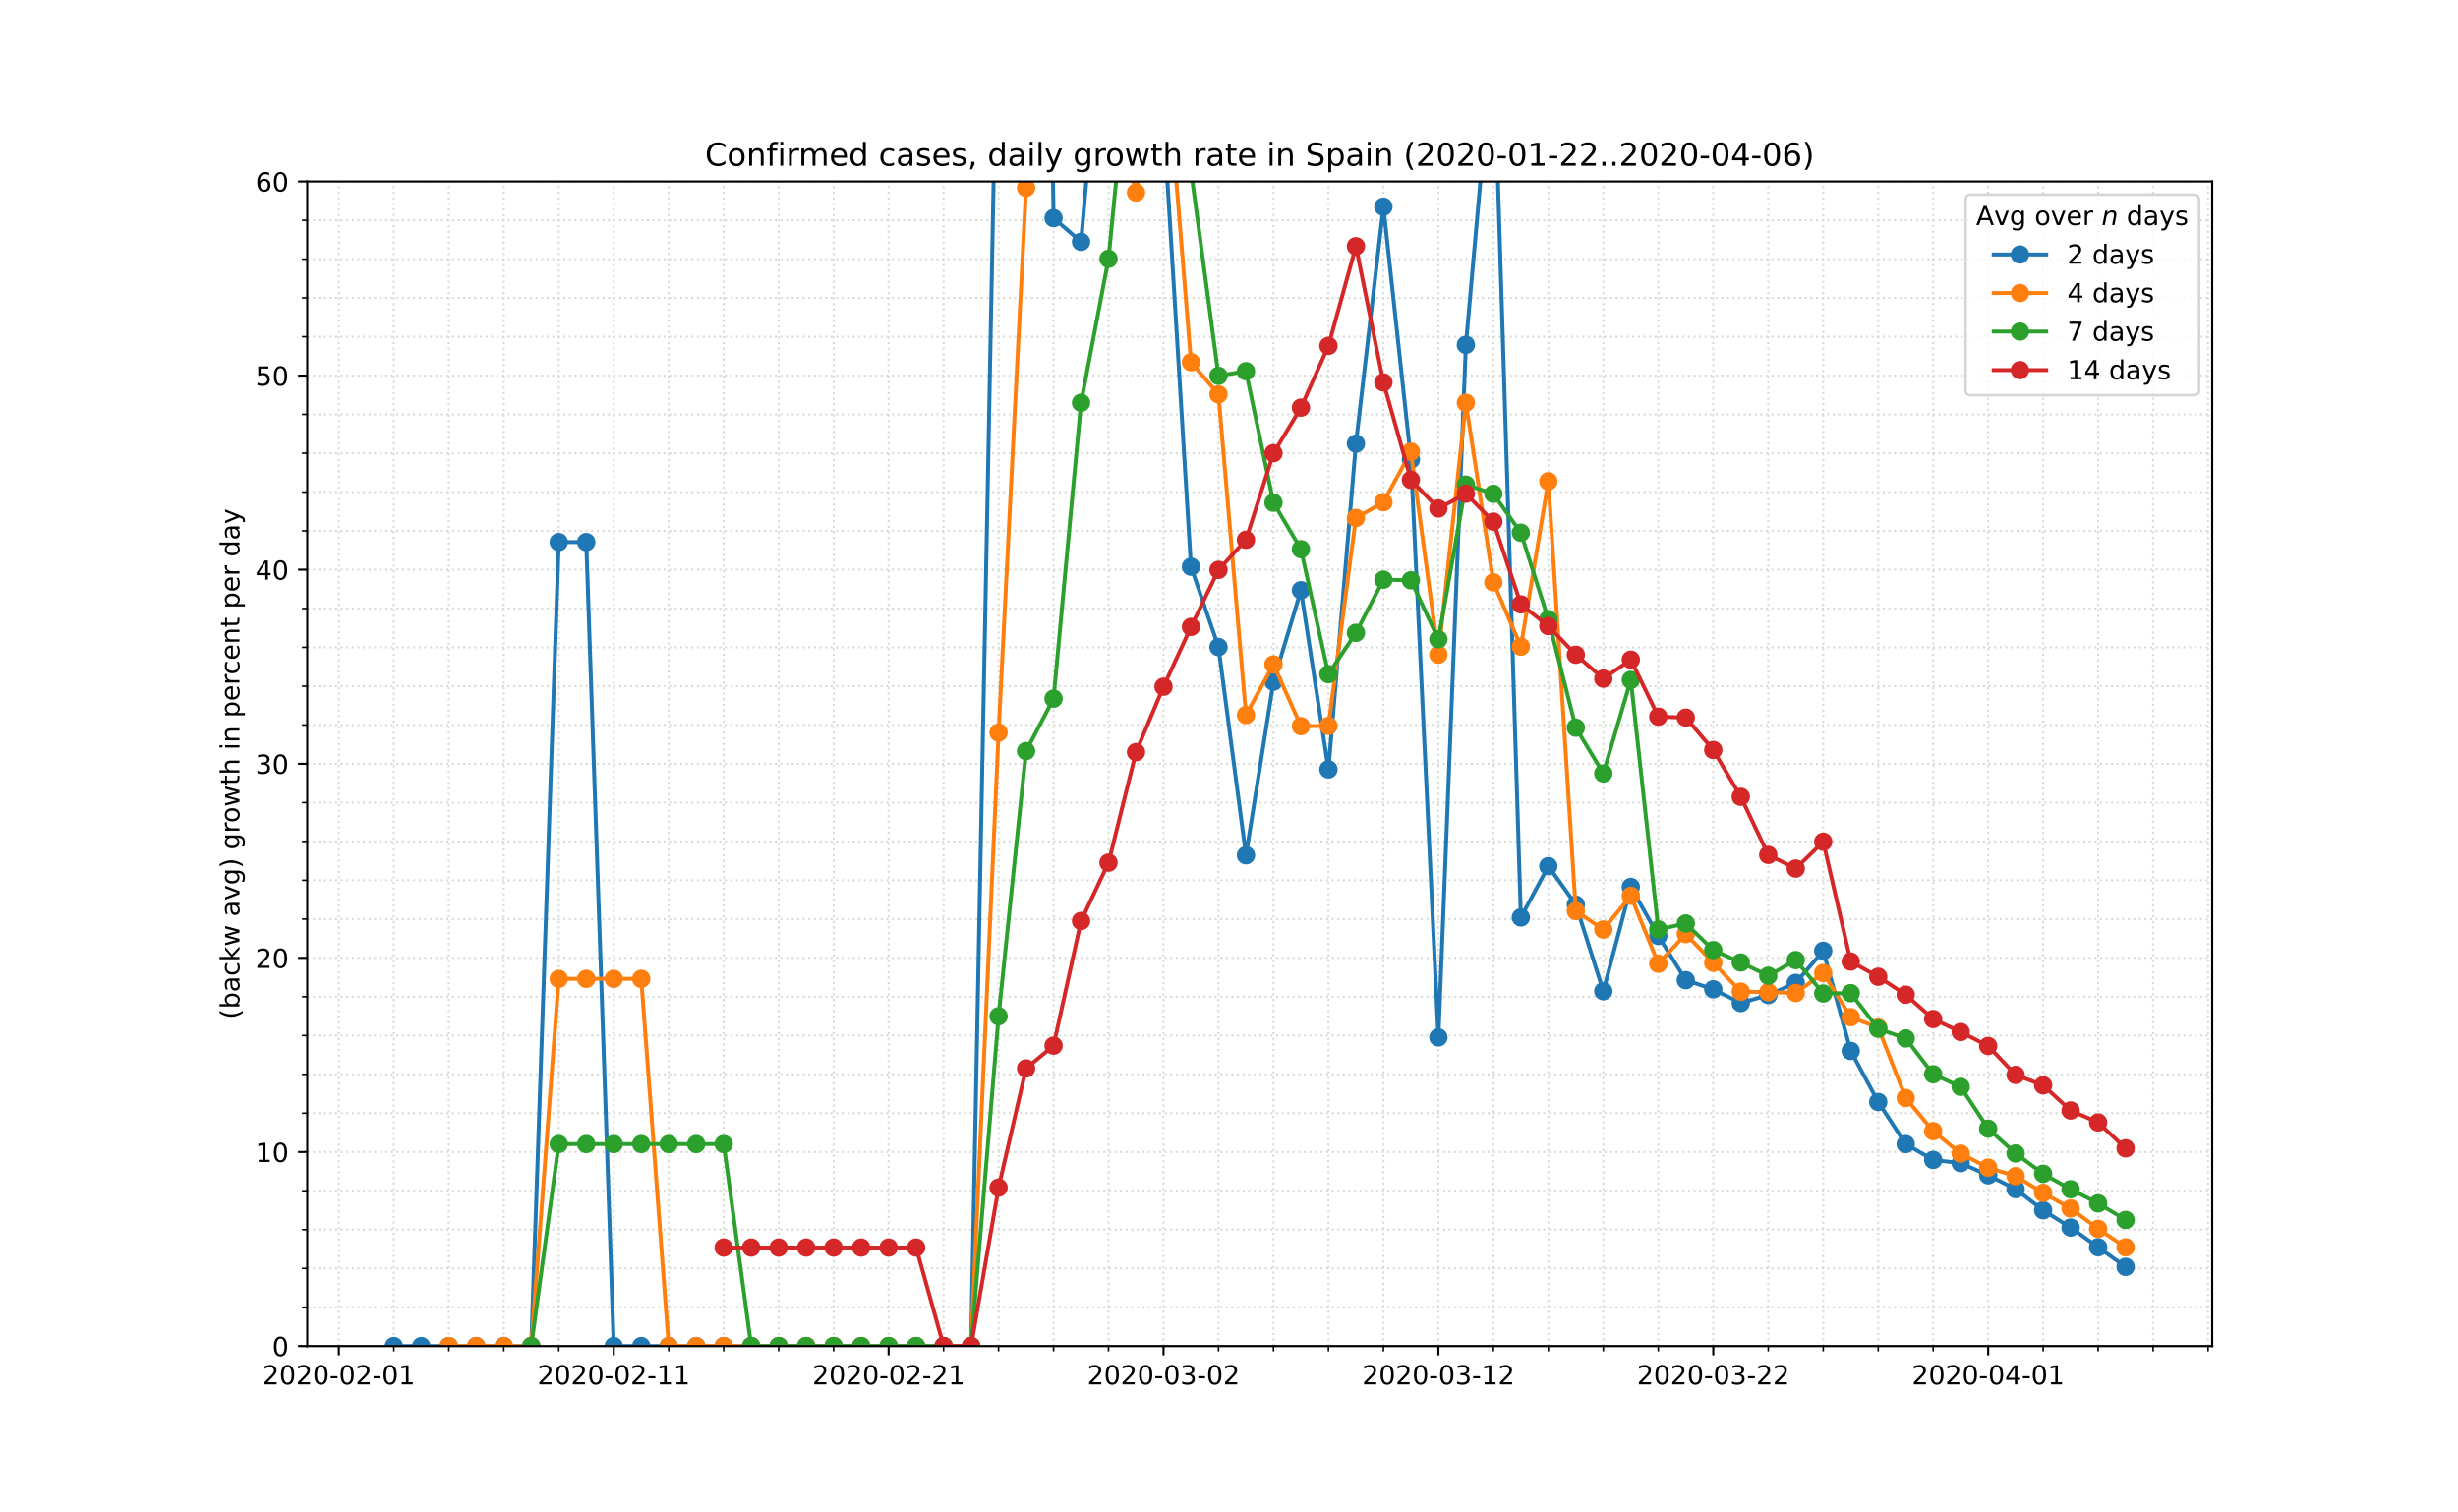 <?xml version="1.0" encoding="utf-8" standalone="no"?>
<!DOCTYPE svg PUBLIC "-//W3C//DTD SVG 1.1//EN"
  "http://www.w3.org/Graphics/SVG/1.1/DTD/svg11.dtd">
<!-- Created with matplotlib (https://matplotlib.org/) -->
<svg height="576pt" version="1.1" viewBox="0 0 936 576" width="936pt" xmlns="http://www.w3.org/2000/svg" xmlns:xlink="http://www.w3.org/1999/xlink">
 <defs>
  <style type="text/css">
*{stroke-linecap:butt;stroke-linejoin:round;}
  </style>
 </defs>
 <g id="figure_1">
  <g id="patch_1">
   <path d="M 0 576 
L 936 576 
L 936 0 
L 0 0 
z
" style="fill:#ffffff;"/>
  </g>
  <g id="axes_1">
   <g id="patch_2">
    <path d="M 117 512.64 
L 842.4 512.64 
L 842.4 69.12 
L 117 69.12 
z
" style="fill:#ffffff;"/>
   </g>
   <g id="matplotlib.axis_1">
    <g id="xtick_1">
     <g id="line2d_1">
      <path clip-path="url(#pf51fab099b)" d="M 129.038 512.64 
L 129.038 69.12 
" style="fill:none;stroke:#d8dcd6;stroke-dasharray:0.8,1.32;stroke-dashoffset:0;stroke-width:0.8;"/>
     </g>
     <g id="line2d_2">
      <defs>
       <path d="M 0 0 
L 0 3.5 
" id="ma7c85e13ca" style="stroke:#000000;stroke-width:0.8;"/>
      </defs>
      <g>
       <use style="stroke:#000000;stroke-width:0.8;" x="129.038" xlink:href="#ma7c85e13ca" y="512.64"/>
      </g>
     </g>
     <g id="text_1">
      <!-- 2020-02-01 -->
      <defs>
       <path d="M 19.188 8.297 
L 53.609 8.297 
L 53.609 0 
L 7.328 0 
L 7.328 8.297 
Q 12.938 14.109 22.625 23.891 
Q 32.328 33.688 34.812 36.531 
Q 39.547 41.844 41.422 45.531 
Q 43.312 49.219 43.312 52.781 
Q 43.312 58.594 39.234 62.25 
Q 35.156 65.922 28.609 65.922 
Q 23.969 65.922 18.812 64.312 
Q 13.672 62.703 7.812 59.422 
L 7.812 69.391 
Q 13.766 71.781 18.938 73 
Q 24.125 74.219 28.422 74.219 
Q 39.75 74.219 46.484 68.547 
Q 53.219 62.891 53.219 53.422 
Q 53.219 48.922 51.531 44.891 
Q 49.859 40.875 45.406 35.406 
Q 44.188 33.984 37.641 27.219 
Q 31.109 20.453 19.188 8.297 
z
" id="DejaVuSans-50"/>
       <path d="M 31.781 66.406 
Q 24.172 66.406 20.328 58.906 
Q 16.5 51.422 16.5 36.375 
Q 16.5 21.391 20.328 13.891 
Q 24.172 6.391 31.781 6.391 
Q 39.453 6.391 43.281 13.891 
Q 47.125 21.391 47.125 36.375 
Q 47.125 51.422 43.281 58.906 
Q 39.453 66.406 31.781 66.406 
z
M 31.781 74.219 
Q 44.047 74.219 50.516 64.516 
Q 56.984 54.828 56.984 36.375 
Q 56.984 17.969 50.516 8.266 
Q 44.047 -1.422 31.781 -1.422 
Q 19.531 -1.422 13.062 8.266 
Q 6.594 17.969 6.594 36.375 
Q 6.594 54.828 13.062 64.516 
Q 19.531 74.219 31.781 74.219 
z
" id="DejaVuSans-48"/>
       <path d="M 4.891 31.391 
L 31.203 31.391 
L 31.203 23.391 
L 4.891 23.391 
z
" id="DejaVuSans-45"/>
       <path d="M 12.406 8.297 
L 28.516 8.297 
L 28.516 63.922 
L 10.984 60.406 
L 10.984 69.391 
L 28.422 72.906 
L 38.281 72.906 
L 38.281 8.297 
L 54.391 8.297 
L 54.391 0 
L 12.406 0 
z
" id="DejaVuSans-49"/>
      </defs>
      <g transform="translate(99.98 527.238)scale(0.1 -0.1)">
       <use xlink:href="#DejaVuSans-50"/>
       <use x="63.623" xlink:href="#DejaVuSans-48"/>
       <use x="127.246" xlink:href="#DejaVuSans-50"/>
       <use x="190.869" xlink:href="#DejaVuSans-48"/>
       <use x="254.492" xlink:href="#DejaVuSans-45"/>
       <use x="290.576" xlink:href="#DejaVuSans-48"/>
       <use x="354.199" xlink:href="#DejaVuSans-50"/>
       <use x="417.822" xlink:href="#DejaVuSans-45"/>
       <use x="453.906" xlink:href="#DejaVuSans-48"/>
       <use x="517.529" xlink:href="#DejaVuSans-49"/>
      </g>
     </g>
    </g>
    <g id="xtick_2">
     <g id="line2d_3">
      <path clip-path="url(#pf51fab099b)" d="M 233.713 512.64 
L 233.713 69.12 
" style="fill:none;stroke:#d8dcd6;stroke-dasharray:0.8,1.32;stroke-dashoffset:0;stroke-width:0.8;"/>
     </g>
     <g id="line2d_4">
      <g>
       <use style="stroke:#000000;stroke-width:0.8;" x="233.713" xlink:href="#ma7c85e13ca" y="512.64"/>
      </g>
     </g>
     <g id="text_2">
      <!-- 2020-02-11 -->
      <g transform="translate(204.655 527.238)scale(0.1 -0.1)">
       <use xlink:href="#DejaVuSans-50"/>
       <use x="63.623" xlink:href="#DejaVuSans-48"/>
       <use x="127.246" xlink:href="#DejaVuSans-50"/>
       <use x="190.869" xlink:href="#DejaVuSans-48"/>
       <use x="254.492" xlink:href="#DejaVuSans-45"/>
       <use x="290.576" xlink:href="#DejaVuSans-48"/>
       <use x="354.199" xlink:href="#DejaVuSans-50"/>
       <use x="417.822" xlink:href="#DejaVuSans-45"/>
       <use x="453.906" xlink:href="#DejaVuSans-49"/>
       <use x="517.529" xlink:href="#DejaVuSans-49"/>
      </g>
     </g>
    </g>
    <g id="xtick_3">
     <g id="line2d_5">
      <path clip-path="url(#pf51fab099b)" d="M 338.388 512.64 
L 338.388 69.12 
" style="fill:none;stroke:#d8dcd6;stroke-dasharray:0.8,1.32;stroke-dashoffset:0;stroke-width:0.8;"/>
     </g>
     <g id="line2d_6">
      <g>
       <use style="stroke:#000000;stroke-width:0.8;" x="338.388" xlink:href="#ma7c85e13ca" y="512.64"/>
      </g>
     </g>
     <g id="text_3">
      <!-- 2020-02-21 -->
      <g transform="translate(309.33 527.238)scale(0.1 -0.1)">
       <use xlink:href="#DejaVuSans-50"/>
       <use x="63.623" xlink:href="#DejaVuSans-48"/>
       <use x="127.246" xlink:href="#DejaVuSans-50"/>
       <use x="190.869" xlink:href="#DejaVuSans-48"/>
       <use x="254.492" xlink:href="#DejaVuSans-45"/>
       <use x="290.576" xlink:href="#DejaVuSans-48"/>
       <use x="354.199" xlink:href="#DejaVuSans-50"/>
       <use x="417.822" xlink:href="#DejaVuSans-45"/>
       <use x="453.906" xlink:href="#DejaVuSans-50"/>
       <use x="517.529" xlink:href="#DejaVuSans-49"/>
      </g>
     </g>
    </g>
    <g id="xtick_4">
     <g id="line2d_7">
      <path clip-path="url(#pf51fab099b)" d="M 443.064 512.64 
L 443.064 69.12 
" style="fill:none;stroke:#d8dcd6;stroke-dasharray:0.8,1.32;stroke-dashoffset:0;stroke-width:0.8;"/>
     </g>
     <g id="line2d_8">
      <g>
       <use style="stroke:#000000;stroke-width:0.8;" x="443.064" xlink:href="#ma7c85e13ca" y="512.64"/>
      </g>
     </g>
     <g id="text_4">
      <!-- 2020-03-02 -->
      <defs>
       <path d="M 40.578 39.312 
Q 47.656 37.797 51.625 33 
Q 55.609 28.219 55.609 21.188 
Q 55.609 10.406 48.188 4.484 
Q 40.766 -1.422 27.094 -1.422 
Q 22.516 -1.422 17.656 -0.516 
Q 12.797 0.391 7.625 2.203 
L 7.625 11.719 
Q 11.719 9.328 16.594 8.109 
Q 21.484 6.891 26.812 6.891 
Q 36.078 6.891 40.938 10.547 
Q 45.797 14.203 45.797 21.188 
Q 45.797 27.641 41.281 31.266 
Q 36.766 34.906 28.719 34.906 
L 20.219 34.906 
L 20.219 43.016 
L 29.109 43.016 
Q 36.375 43.016 40.234 45.922 
Q 44.094 48.828 44.094 54.297 
Q 44.094 59.906 40.109 62.906 
Q 36.141 65.922 28.719 65.922 
Q 24.656 65.922 20.016 65.031 
Q 15.375 64.156 9.812 62.312 
L 9.812 71.094 
Q 15.438 72.656 20.344 73.438 
Q 25.25 74.219 29.594 74.219 
Q 40.828 74.219 47.359 69.109 
Q 53.906 64.016 53.906 55.328 
Q 53.906 49.266 50.438 45.094 
Q 46.969 40.922 40.578 39.312 
z
" id="DejaVuSans-51"/>
      </defs>
      <g transform="translate(414.006 527.238)scale(0.1 -0.1)">
       <use xlink:href="#DejaVuSans-50"/>
       <use x="63.623" xlink:href="#DejaVuSans-48"/>
       <use x="127.246" xlink:href="#DejaVuSans-50"/>
       <use x="190.869" xlink:href="#DejaVuSans-48"/>
       <use x="254.492" xlink:href="#DejaVuSans-45"/>
       <use x="290.576" xlink:href="#DejaVuSans-48"/>
       <use x="354.199" xlink:href="#DejaVuSans-51"/>
       <use x="417.822" xlink:href="#DejaVuSans-45"/>
       <use x="453.906" xlink:href="#DejaVuSans-48"/>
       <use x="517.529" xlink:href="#DejaVuSans-50"/>
      </g>
     </g>
    </g>
    <g id="xtick_5">
     <g id="line2d_9">
      <path clip-path="url(#pf51fab099b)" d="M 547.739 512.64 
L 547.739 69.12 
" style="fill:none;stroke:#d8dcd6;stroke-dasharray:0.8,1.32;stroke-dashoffset:0;stroke-width:0.8;"/>
     </g>
     <g id="line2d_10">
      <g>
       <use style="stroke:#000000;stroke-width:0.8;" x="547.739" xlink:href="#ma7c85e13ca" y="512.64"/>
      </g>
     </g>
     <g id="text_5">
      <!-- 2020-03-12 -->
      <g transform="translate(518.681 527.238)scale(0.1 -0.1)">
       <use xlink:href="#DejaVuSans-50"/>
       <use x="63.623" xlink:href="#DejaVuSans-48"/>
       <use x="127.246" xlink:href="#DejaVuSans-50"/>
       <use x="190.869" xlink:href="#DejaVuSans-48"/>
       <use x="254.492" xlink:href="#DejaVuSans-45"/>
       <use x="290.576" xlink:href="#DejaVuSans-48"/>
       <use x="354.199" xlink:href="#DejaVuSans-51"/>
       <use x="417.822" xlink:href="#DejaVuSans-45"/>
       <use x="453.906" xlink:href="#DejaVuSans-49"/>
       <use x="517.529" xlink:href="#DejaVuSans-50"/>
      </g>
     </g>
    </g>
    <g id="xtick_6">
     <g id="line2d_11">
      <path clip-path="url(#pf51fab099b)" d="M 652.414 512.64 
L 652.414 69.12 
" style="fill:none;stroke:#d8dcd6;stroke-dasharray:0.8,1.32;stroke-dashoffset:0;stroke-width:0.8;"/>
     </g>
     <g id="line2d_12">
      <g>
       <use style="stroke:#000000;stroke-width:0.8;" x="652.414" xlink:href="#ma7c85e13ca" y="512.64"/>
      </g>
     </g>
     <g id="text_6">
      <!-- 2020-03-22 -->
      <g transform="translate(623.356 527.238)scale(0.1 -0.1)">
       <use xlink:href="#DejaVuSans-50"/>
       <use x="63.623" xlink:href="#DejaVuSans-48"/>
       <use x="127.246" xlink:href="#DejaVuSans-50"/>
       <use x="190.869" xlink:href="#DejaVuSans-48"/>
       <use x="254.492" xlink:href="#DejaVuSans-45"/>
       <use x="290.576" xlink:href="#DejaVuSans-48"/>
       <use x="354.199" xlink:href="#DejaVuSans-51"/>
       <use x="417.822" xlink:href="#DejaVuSans-45"/>
       <use x="453.906" xlink:href="#DejaVuSans-50"/>
       <use x="517.529" xlink:href="#DejaVuSans-50"/>
      </g>
     </g>
    </g>
    <g id="xtick_7">
     <g id="line2d_13">
      <path clip-path="url(#pf51fab099b)" d="M 757.09 512.64 
L 757.09 69.12 
" style="fill:none;stroke:#d8dcd6;stroke-dasharray:0.8,1.32;stroke-dashoffset:0;stroke-width:0.8;"/>
     </g>
     <g id="line2d_14">
      <g>
       <use style="stroke:#000000;stroke-width:0.8;" x="757.09" xlink:href="#ma7c85e13ca" y="512.64"/>
      </g>
     </g>
     <g id="text_7">
      <!-- 2020-04-01 -->
      <defs>
       <path d="M 37.797 64.312 
L 12.891 25.391 
L 37.797 25.391 
z
M 35.203 72.906 
L 47.609 72.906 
L 47.609 25.391 
L 58.016 25.391 
L 58.016 17.188 
L 47.609 17.188 
L 47.609 0 
L 37.797 0 
L 37.797 17.188 
L 4.891 17.188 
L 4.891 26.703 
z
" id="DejaVuSans-52"/>
      </defs>
      <g transform="translate(728.032 527.238)scale(0.1 -0.1)">
       <use xlink:href="#DejaVuSans-50"/>
       <use x="63.623" xlink:href="#DejaVuSans-48"/>
       <use x="127.246" xlink:href="#DejaVuSans-50"/>
       <use x="190.869" xlink:href="#DejaVuSans-48"/>
       <use x="254.492" xlink:href="#DejaVuSans-45"/>
       <use x="290.576" xlink:href="#DejaVuSans-48"/>
       <use x="354.199" xlink:href="#DejaVuSans-52"/>
       <use x="417.822" xlink:href="#DejaVuSans-45"/>
       <use x="453.906" xlink:href="#DejaVuSans-48"/>
       <use x="517.529" xlink:href="#DejaVuSans-49"/>
      </g>
     </g>
    </g>
    <g id="xtick_8">
     <g id="line2d_15">
      <path clip-path="url(#pf51fab099b)" d="M 149.973 512.64 
L 149.973 69.12 
" style="fill:none;stroke:#d8dcd6;stroke-dasharray:0.8,1.32;stroke-dashoffset:0;stroke-width:0.8;"/>
     </g>
     <g id="line2d_16">
      <defs>
       <path d="M 0 0 
L 0 2 
" id="m97c0dee50f" style="stroke:#000000;stroke-width:0.6;"/>
      </defs>
      <g>
       <use style="stroke:#000000;stroke-width:0.6;" x="149.973" xlink:href="#m97c0dee50f" y="512.64"/>
      </g>
     </g>
    </g>
    <g id="xtick_9">
     <g id="line2d_17">
      <path clip-path="url(#pf51fab099b)" d="M 170.908 512.64 
L 170.908 69.12 
" style="fill:none;stroke:#d8dcd6;stroke-dasharray:0.8,1.32;stroke-dashoffset:0;stroke-width:0.8;"/>
     </g>
     <g id="line2d_18">
      <g>
       <use style="stroke:#000000;stroke-width:0.6;" x="170.908" xlink:href="#m97c0dee50f" y="512.64"/>
      </g>
     </g>
    </g>
    <g id="xtick_10">
     <g id="line2d_19">
      <path clip-path="url(#pf51fab099b)" d="M 191.843 512.64 
L 191.843 69.12 
" style="fill:none;stroke:#d8dcd6;stroke-dasharray:0.8,1.32;stroke-dashoffset:0;stroke-width:0.8;"/>
     </g>
     <g id="line2d_20">
      <g>
       <use style="stroke:#000000;stroke-width:0.6;" x="191.843" xlink:href="#m97c0dee50f" y="512.64"/>
      </g>
     </g>
    </g>
    <g id="xtick_11">
     <g id="line2d_21">
      <path clip-path="url(#pf51fab099b)" d="M 212.778 512.64 
L 212.778 69.12 
" style="fill:none;stroke:#d8dcd6;stroke-dasharray:0.8,1.32;stroke-dashoffset:0;stroke-width:0.8;"/>
     </g>
     <g id="line2d_22">
      <g>
       <use style="stroke:#000000;stroke-width:0.6;" x="212.778" xlink:href="#m97c0dee50f" y="512.64"/>
      </g>
     </g>
    </g>
    <g id="xtick_12">
     <g id="line2d_23">
      <path clip-path="url(#pf51fab099b)" d="M 254.648 512.64 
L 254.648 69.12 
" style="fill:none;stroke:#d8dcd6;stroke-dasharray:0.8,1.32;stroke-dashoffset:0;stroke-width:0.8;"/>
     </g>
     <g id="line2d_24">
      <g>
       <use style="stroke:#000000;stroke-width:0.6;" x="254.648" xlink:href="#m97c0dee50f" y="512.64"/>
      </g>
     </g>
    </g>
    <g id="xtick_13">
     <g id="line2d_25">
      <path clip-path="url(#pf51fab099b)" d="M 275.583 512.64 
L 275.583 69.12 
" style="fill:none;stroke:#d8dcd6;stroke-dasharray:0.8,1.32;stroke-dashoffset:0;stroke-width:0.8;"/>
     </g>
     <g id="line2d_26">
      <g>
       <use style="stroke:#000000;stroke-width:0.6;" x="275.583" xlink:href="#m97c0dee50f" y="512.64"/>
      </g>
     </g>
    </g>
    <g id="xtick_14">
     <g id="line2d_27">
      <path clip-path="url(#pf51fab099b)" d="M 296.518 512.64 
L 296.518 69.12 
" style="fill:none;stroke:#d8dcd6;stroke-dasharray:0.8,1.32;stroke-dashoffset:0;stroke-width:0.8;"/>
     </g>
     <g id="line2d_28">
      <g>
       <use style="stroke:#000000;stroke-width:0.6;" x="296.518" xlink:href="#m97c0dee50f" y="512.64"/>
      </g>
     </g>
    </g>
    <g id="xtick_15">
     <g id="line2d_29">
      <path clip-path="url(#pf51fab099b)" d="M 317.453 512.64 
L 317.453 69.12 
" style="fill:none;stroke:#d8dcd6;stroke-dasharray:0.8,1.32;stroke-dashoffset:0;stroke-width:0.8;"/>
     </g>
     <g id="line2d_30">
      <g>
       <use style="stroke:#000000;stroke-width:0.6;" x="317.453" xlink:href="#m97c0dee50f" y="512.64"/>
      </g>
     </g>
    </g>
    <g id="xtick_16">
     <g id="line2d_31">
      <path clip-path="url(#pf51fab099b)" d="M 359.323 512.64 
L 359.323 69.12 
" style="fill:none;stroke:#d8dcd6;stroke-dasharray:0.8,1.32;stroke-dashoffset:0;stroke-width:0.8;"/>
     </g>
     <g id="line2d_32">
      <g>
       <use style="stroke:#000000;stroke-width:0.6;" x="359.323" xlink:href="#m97c0dee50f" y="512.64"/>
      </g>
     </g>
    </g>
    <g id="xtick_17">
     <g id="line2d_33">
      <path clip-path="url(#pf51fab099b)" d="M 380.258 512.64 
L 380.258 69.12 
" style="fill:none;stroke:#d8dcd6;stroke-dasharray:0.8,1.32;stroke-dashoffset:0;stroke-width:0.8;"/>
     </g>
     <g id="line2d_34">
      <g>
       <use style="stroke:#000000;stroke-width:0.6;" x="380.258" xlink:href="#m97c0dee50f" y="512.64"/>
      </g>
     </g>
    </g>
    <g id="xtick_18">
     <g id="line2d_35">
      <path clip-path="url(#pf51fab099b)" d="M 401.194 512.64 
L 401.194 69.12 
" style="fill:none;stroke:#d8dcd6;stroke-dasharray:0.8,1.32;stroke-dashoffset:0;stroke-width:0.8;"/>
     </g>
     <g id="line2d_36">
      <g>
       <use style="stroke:#000000;stroke-width:0.6;" x="401.194" xlink:href="#m97c0dee50f" y="512.64"/>
      </g>
     </g>
    </g>
    <g id="xtick_19">
     <g id="line2d_37">
      <path clip-path="url(#pf51fab099b)" d="M 422.129 512.64 
L 422.129 69.12 
" style="fill:none;stroke:#d8dcd6;stroke-dasharray:0.8,1.32;stroke-dashoffset:0;stroke-width:0.8;"/>
     </g>
     <g id="line2d_38">
      <g>
       <use style="stroke:#000000;stroke-width:0.6;" x="422.129" xlink:href="#m97c0dee50f" y="512.64"/>
      </g>
     </g>
    </g>
    <g id="xtick_20">
     <g id="line2d_39">
      <path clip-path="url(#pf51fab099b)" d="M 463.999 512.64 
L 463.999 69.12 
" style="fill:none;stroke:#d8dcd6;stroke-dasharray:0.8,1.32;stroke-dashoffset:0;stroke-width:0.8;"/>
     </g>
     <g id="line2d_40">
      <g>
       <use style="stroke:#000000;stroke-width:0.6;" x="463.999" xlink:href="#m97c0dee50f" y="512.64"/>
      </g>
     </g>
    </g>
    <g id="xtick_21">
     <g id="line2d_41">
      <path clip-path="url(#pf51fab099b)" d="M 484.934 512.64 
L 484.934 69.12 
" style="fill:none;stroke:#d8dcd6;stroke-dasharray:0.8,1.32;stroke-dashoffset:0;stroke-width:0.8;"/>
     </g>
     <g id="line2d_42">
      <g>
       <use style="stroke:#000000;stroke-width:0.6;" x="484.934" xlink:href="#m97c0dee50f" y="512.64"/>
      </g>
     </g>
    </g>
    <g id="xtick_22">
     <g id="line2d_43">
      <path clip-path="url(#pf51fab099b)" d="M 505.869 512.64 
L 505.869 69.12 
" style="fill:none;stroke:#d8dcd6;stroke-dasharray:0.8,1.32;stroke-dashoffset:0;stroke-width:0.8;"/>
     </g>
     <g id="line2d_44">
      <g>
       <use style="stroke:#000000;stroke-width:0.6;" x="505.869" xlink:href="#m97c0dee50f" y="512.64"/>
      </g>
     </g>
    </g>
    <g id="xtick_23">
     <g id="line2d_45">
      <path clip-path="url(#pf51fab099b)" d="M 526.804 512.64 
L 526.804 69.12 
" style="fill:none;stroke:#d8dcd6;stroke-dasharray:0.8,1.32;stroke-dashoffset:0;stroke-width:0.8;"/>
     </g>
     <g id="line2d_46">
      <g>
       <use style="stroke:#000000;stroke-width:0.6;" x="526.804" xlink:href="#m97c0dee50f" y="512.64"/>
      </g>
     </g>
    </g>
    <g id="xtick_24">
     <g id="line2d_47">
      <path clip-path="url(#pf51fab099b)" d="M 568.674 512.64 
L 568.674 69.12 
" style="fill:none;stroke:#d8dcd6;stroke-dasharray:0.8,1.32;stroke-dashoffset:0;stroke-width:0.8;"/>
     </g>
     <g id="line2d_48">
      <g>
       <use style="stroke:#000000;stroke-width:0.6;" x="568.674" xlink:href="#m97c0dee50f" y="512.64"/>
      </g>
     </g>
    </g>
    <g id="xtick_25">
     <g id="line2d_49">
      <path clip-path="url(#pf51fab099b)" d="M 589.609 512.64 
L 589.609 69.12 
" style="fill:none;stroke:#d8dcd6;stroke-dasharray:0.8,1.32;stroke-dashoffset:0;stroke-width:0.8;"/>
     </g>
     <g id="line2d_50">
      <g>
       <use style="stroke:#000000;stroke-width:0.6;" x="589.609" xlink:href="#m97c0dee50f" y="512.64"/>
      </g>
     </g>
    </g>
    <g id="xtick_26">
     <g id="line2d_51">
      <path clip-path="url(#pf51fab099b)" d="M 610.544 512.64 
L 610.544 69.12 
" style="fill:none;stroke:#d8dcd6;stroke-dasharray:0.8,1.32;stroke-dashoffset:0;stroke-width:0.8;"/>
     </g>
     <g id="line2d_52">
      <g>
       <use style="stroke:#000000;stroke-width:0.6;" x="610.544" xlink:href="#m97c0dee50f" y="512.64"/>
      </g>
     </g>
    </g>
    <g id="xtick_27">
     <g id="line2d_53">
      <path clip-path="url(#pf51fab099b)" d="M 631.479 512.64 
L 631.479 69.12 
" style="fill:none;stroke:#d8dcd6;stroke-dasharray:0.8,1.32;stroke-dashoffset:0;stroke-width:0.8;"/>
     </g>
     <g id="line2d_54">
      <g>
       <use style="stroke:#000000;stroke-width:0.6;" x="631.479" xlink:href="#m97c0dee50f" y="512.64"/>
      </g>
     </g>
    </g>
    <g id="xtick_28">
     <g id="line2d_55">
      <path clip-path="url(#pf51fab099b)" d="M 673.349 512.64 
L 673.349 69.12 
" style="fill:none;stroke:#d8dcd6;stroke-dasharray:0.8,1.32;stroke-dashoffset:0;stroke-width:0.8;"/>
     </g>
     <g id="line2d_56">
      <g>
       <use style="stroke:#000000;stroke-width:0.6;" x="673.349" xlink:href="#m97c0dee50f" y="512.64"/>
      </g>
     </g>
    </g>
    <g id="xtick_29">
     <g id="line2d_57">
      <path clip-path="url(#pf51fab099b)" d="M 694.284 512.64 
L 694.284 69.12 
" style="fill:none;stroke:#d8dcd6;stroke-dasharray:0.8,1.32;stroke-dashoffset:0;stroke-width:0.8;"/>
     </g>
     <g id="line2d_58">
      <g>
       <use style="stroke:#000000;stroke-width:0.6;" x="694.284" xlink:href="#m97c0dee50f" y="512.64"/>
      </g>
     </g>
    </g>
    <g id="xtick_30">
     <g id="line2d_59">
      <path clip-path="url(#pf51fab099b)" d="M 715.219 512.64 
L 715.219 69.12 
" style="fill:none;stroke:#d8dcd6;stroke-dasharray:0.8,1.32;stroke-dashoffset:0;stroke-width:0.8;"/>
     </g>
     <g id="line2d_60">
      <g>
       <use style="stroke:#000000;stroke-width:0.6;" x="715.219" xlink:href="#m97c0dee50f" y="512.64"/>
      </g>
     </g>
    </g>
    <g id="xtick_31">
     <g id="line2d_61">
      <path clip-path="url(#pf51fab099b)" d="M 736.155 512.64 
L 736.155 69.12 
" style="fill:none;stroke:#d8dcd6;stroke-dasharray:0.8,1.32;stroke-dashoffset:0;stroke-width:0.8;"/>
     </g>
     <g id="line2d_62">
      <g>
       <use style="stroke:#000000;stroke-width:0.6;" x="736.155" xlink:href="#m97c0dee50f" y="512.64"/>
      </g>
     </g>
    </g>
    <g id="xtick_32">
     <g id="line2d_63">
      <path clip-path="url(#pf51fab099b)" d="M 778.025 512.64 
L 778.025 69.12 
" style="fill:none;stroke:#d8dcd6;stroke-dasharray:0.8,1.32;stroke-dashoffset:0;stroke-width:0.8;"/>
     </g>
     <g id="line2d_64">
      <g>
       <use style="stroke:#000000;stroke-width:0.6;" x="778.025" xlink:href="#m97c0dee50f" y="512.64"/>
      </g>
     </g>
    </g>
    <g id="xtick_33">
     <g id="line2d_65">
      <path clip-path="url(#pf51fab099b)" d="M 798.96 512.64 
L 798.96 69.12 
" style="fill:none;stroke:#d8dcd6;stroke-dasharray:0.8,1.32;stroke-dashoffset:0;stroke-width:0.8;"/>
     </g>
     <g id="line2d_66">
      <g>
       <use style="stroke:#000000;stroke-width:0.6;" x="798.96" xlink:href="#m97c0dee50f" y="512.64"/>
      </g>
     </g>
    </g>
    <g id="xtick_34">
     <g id="line2d_67">
      <path clip-path="url(#pf51fab099b)" d="M 819.895 512.64 
L 819.895 69.12 
" style="fill:none;stroke:#d8dcd6;stroke-dasharray:0.8,1.32;stroke-dashoffset:0;stroke-width:0.8;"/>
     </g>
     <g id="line2d_68">
      <g>
       <use style="stroke:#000000;stroke-width:0.6;" x="819.895" xlink:href="#m97c0dee50f" y="512.64"/>
      </g>
     </g>
    </g>
    <g id="xtick_35">
     <g id="line2d_69">
      <path clip-path="url(#pf51fab099b)" d="M 840.83 512.64 
L 840.83 69.12 
" style="fill:none;stroke:#d8dcd6;stroke-dasharray:0.8,1.32;stroke-dashoffset:0;stroke-width:0.8;"/>
     </g>
     <g id="line2d_70">
      <g>
       <use style="stroke:#000000;stroke-width:0.6;" x="840.83" xlink:href="#m97c0dee50f" y="512.64"/>
      </g>
     </g>
    </g>
   </g>
   <g id="matplotlib.axis_2">
    <g id="ytick_1">
     <g id="line2d_71">
      <path clip-path="url(#pf51fab099b)" d="M 117 512.64 
L 842.4 512.64 
" style="fill:none;stroke:#d8dcd6;stroke-dasharray:0.8,1.32;stroke-dashoffset:0;stroke-width:0.8;"/>
     </g>
     <g id="line2d_72">
      <defs>
       <path d="M 0 0 
L -3.5 0 
" id="m3d663cb519" style="stroke:#000000;stroke-width:0.8;"/>
      </defs>
      <g>
       <use style="stroke:#000000;stroke-width:0.8;" x="117" xlink:href="#m3d663cb519" y="512.64"/>
      </g>
     </g>
     <g id="text_8">
      <!-- 0 -->
      <g transform="translate(103.638 516.439)scale(0.1 -0.1)">
       <use xlink:href="#DejaVuSans-48"/>
      </g>
     </g>
    </g>
    <g id="ytick_2">
     <g id="line2d_73">
      <path clip-path="url(#pf51fab099b)" d="M 117 438.72 
L 842.4 438.72 
" style="fill:none;stroke:#d8dcd6;stroke-dasharray:0.8,1.32;stroke-dashoffset:0;stroke-width:0.8;"/>
     </g>
     <g id="line2d_74">
      <g>
       <use style="stroke:#000000;stroke-width:0.8;" x="117" xlink:href="#m3d663cb519" y="438.72"/>
      </g>
     </g>
     <g id="text_9">
      <!-- 10 -->
      <g transform="translate(97.275 442.519)scale(0.1 -0.1)">
       <use xlink:href="#DejaVuSans-49"/>
       <use x="63.623" xlink:href="#DejaVuSans-48"/>
      </g>
     </g>
    </g>
    <g id="ytick_3">
     <g id="line2d_75">
      <path clip-path="url(#pf51fab099b)" d="M 117 364.8 
L 842.4 364.8 
" style="fill:none;stroke:#d8dcd6;stroke-dasharray:0.8,1.32;stroke-dashoffset:0;stroke-width:0.8;"/>
     </g>
     <g id="line2d_76">
      <g>
       <use style="stroke:#000000;stroke-width:0.8;" x="117" xlink:href="#m3d663cb519" y="364.8"/>
      </g>
     </g>
     <g id="text_10">
      <!-- 20 -->
      <g transform="translate(97.275 368.599)scale(0.1 -0.1)">
       <use xlink:href="#DejaVuSans-50"/>
       <use x="63.623" xlink:href="#DejaVuSans-48"/>
      </g>
     </g>
    </g>
    <g id="ytick_4">
     <g id="line2d_77">
      <path clip-path="url(#pf51fab099b)" d="M 117 290.88 
L 842.4 290.88 
" style="fill:none;stroke:#d8dcd6;stroke-dasharray:0.8,1.32;stroke-dashoffset:0;stroke-width:0.8;"/>
     </g>
     <g id="line2d_78">
      <g>
       <use style="stroke:#000000;stroke-width:0.8;" x="117" xlink:href="#m3d663cb519" y="290.88"/>
      </g>
     </g>
     <g id="text_11">
      <!-- 30 -->
      <g transform="translate(97.275 294.679)scale(0.1 -0.1)">
       <use xlink:href="#DejaVuSans-51"/>
       <use x="63.623" xlink:href="#DejaVuSans-48"/>
      </g>
     </g>
    </g>
    <g id="ytick_5">
     <g id="line2d_79">
      <path clip-path="url(#pf51fab099b)" d="M 117 216.96 
L 842.4 216.96 
" style="fill:none;stroke:#d8dcd6;stroke-dasharray:0.8,1.32;stroke-dashoffset:0;stroke-width:0.8;"/>
     </g>
     <g id="line2d_80">
      <g>
       <use style="stroke:#000000;stroke-width:0.8;" x="117" xlink:href="#m3d663cb519" y="216.96"/>
      </g>
     </g>
     <g id="text_12">
      <!-- 40 -->
      <g transform="translate(97.275 220.759)scale(0.1 -0.1)">
       <use xlink:href="#DejaVuSans-52"/>
       <use x="63.623" xlink:href="#DejaVuSans-48"/>
      </g>
     </g>
    </g>
    <g id="ytick_6">
     <g id="line2d_81">
      <path clip-path="url(#pf51fab099b)" d="M 117 143.04 
L 842.4 143.04 
" style="fill:none;stroke:#d8dcd6;stroke-dasharray:0.8,1.32;stroke-dashoffset:0;stroke-width:0.8;"/>
     </g>
     <g id="line2d_82">
      <g>
       <use style="stroke:#000000;stroke-width:0.8;" x="117" xlink:href="#m3d663cb519" y="143.04"/>
      </g>
     </g>
     <g id="text_13">
      <!-- 50 -->
      <defs>
       <path d="M 10.797 72.906 
L 49.516 72.906 
L 49.516 64.594 
L 19.828 64.594 
L 19.828 46.734 
Q 21.969 47.469 24.109 47.828 
Q 26.266 48.188 28.422 48.188 
Q 40.625 48.188 47.75 41.5 
Q 54.891 34.812 54.891 23.391 
Q 54.891 11.625 47.562 5.094 
Q 40.234 -1.422 26.906 -1.422 
Q 22.312 -1.422 17.547 -0.641 
Q 12.797 0.141 7.719 1.703 
L 7.719 11.625 
Q 12.109 9.234 16.797 8.062 
Q 21.484 6.891 26.703 6.891 
Q 35.156 6.891 40.078 11.328 
Q 45.016 15.766 45.016 23.391 
Q 45.016 31 40.078 35.438 
Q 35.156 39.891 26.703 39.891 
Q 22.75 39.891 18.812 39.016 
Q 14.891 38.141 10.797 36.281 
z
" id="DejaVuSans-53"/>
      </defs>
      <g transform="translate(97.275 146.839)scale(0.1 -0.1)">
       <use xlink:href="#DejaVuSans-53"/>
       <use x="63.623" xlink:href="#DejaVuSans-48"/>
      </g>
     </g>
    </g>
    <g id="ytick_7">
     <g id="line2d_83">
      <path clip-path="url(#pf51fab099b)" d="M 117 69.12 
L 842.4 69.12 
" style="fill:none;stroke:#d8dcd6;stroke-dasharray:0.8,1.32;stroke-dashoffset:0;stroke-width:0.8;"/>
     </g>
     <g id="line2d_84">
      <g>
       <use style="stroke:#000000;stroke-width:0.8;" x="117" xlink:href="#m3d663cb519" y="69.12"/>
      </g>
     </g>
     <g id="text_14">
      <!-- 60 -->
      <defs>
       <path d="M 33.016 40.375 
Q 26.375 40.375 22.484 35.828 
Q 18.609 31.297 18.609 23.391 
Q 18.609 15.531 22.484 10.953 
Q 26.375 6.391 33.016 6.391 
Q 39.656 6.391 43.531 10.953 
Q 47.406 15.531 47.406 23.391 
Q 47.406 31.297 43.531 35.828 
Q 39.656 40.375 33.016 40.375 
z
M 52.594 71.297 
L 52.594 62.312 
Q 48.875 64.062 45.094 64.984 
Q 41.312 65.922 37.594 65.922 
Q 27.828 65.922 22.672 59.328 
Q 17.531 52.734 16.797 39.406 
Q 19.672 43.656 24.016 45.922 
Q 28.375 48.188 33.594 48.188 
Q 44.578 48.188 50.953 41.516 
Q 57.328 34.859 57.328 23.391 
Q 57.328 12.156 50.688 5.359 
Q 44.047 -1.422 33.016 -1.422 
Q 20.359 -1.422 13.672 8.266 
Q 6.984 17.969 6.984 36.375 
Q 6.984 53.656 15.188 63.938 
Q 23.391 74.219 37.203 74.219 
Q 40.922 74.219 44.703 73.484 
Q 48.484 72.75 52.594 71.297 
z
" id="DejaVuSans-54"/>
      </defs>
      <g transform="translate(97.275 72.919)scale(0.1 -0.1)">
       <use xlink:href="#DejaVuSans-54"/>
       <use x="63.623" xlink:href="#DejaVuSans-48"/>
      </g>
     </g>
    </g>
    <g id="ytick_8">
     <g id="line2d_85">
      <path clip-path="url(#pf51fab099b)" d="M 117 497.856 
L 842.4 497.856 
" style="fill:none;stroke:#d8dcd6;stroke-dasharray:0.8,1.32;stroke-dashoffset:0;stroke-width:0.8;"/>
     </g>
     <g id="line2d_86">
      <defs>
       <path d="M 0 0 
L -2 0 
" id="m7a7cca5bb6" style="stroke:#000000;stroke-width:0.6;"/>
      </defs>
      <g>
       <use style="stroke:#000000;stroke-width:0.6;" x="117" xlink:href="#m7a7cca5bb6" y="497.856"/>
      </g>
     </g>
    </g>
    <g id="ytick_9">
     <g id="line2d_87">
      <path clip-path="url(#pf51fab099b)" d="M 117 483.072 
L 842.4 483.072 
" style="fill:none;stroke:#d8dcd6;stroke-dasharray:0.8,1.32;stroke-dashoffset:0;stroke-width:0.8;"/>
     </g>
     <g id="line2d_88">
      <g>
       <use style="stroke:#000000;stroke-width:0.6;" x="117" xlink:href="#m7a7cca5bb6" y="483.072"/>
      </g>
     </g>
    </g>
    <g id="ytick_10">
     <g id="line2d_89">
      <path clip-path="url(#pf51fab099b)" d="M 117 468.288 
L 842.4 468.288 
" style="fill:none;stroke:#d8dcd6;stroke-dasharray:0.8,1.32;stroke-dashoffset:0;stroke-width:0.8;"/>
     </g>
     <g id="line2d_90">
      <g>
       <use style="stroke:#000000;stroke-width:0.6;" x="117" xlink:href="#m7a7cca5bb6" y="468.288"/>
      </g>
     </g>
    </g>
    <g id="ytick_11">
     <g id="line2d_91">
      <path clip-path="url(#pf51fab099b)" d="M 117 453.504 
L 842.4 453.504 
" style="fill:none;stroke:#d8dcd6;stroke-dasharray:0.8,1.32;stroke-dashoffset:0;stroke-width:0.8;"/>
     </g>
     <g id="line2d_92">
      <g>
       <use style="stroke:#000000;stroke-width:0.6;" x="117" xlink:href="#m7a7cca5bb6" y="453.504"/>
      </g>
     </g>
    </g>
    <g id="ytick_12">
     <g id="line2d_93">
      <path clip-path="url(#pf51fab099b)" d="M 117 423.936 
L 842.4 423.936 
" style="fill:none;stroke:#d8dcd6;stroke-dasharray:0.8,1.32;stroke-dashoffset:0;stroke-width:0.8;"/>
     </g>
     <g id="line2d_94">
      <g>
       <use style="stroke:#000000;stroke-width:0.6;" x="117" xlink:href="#m7a7cca5bb6" y="423.936"/>
      </g>
     </g>
    </g>
    <g id="ytick_13">
     <g id="line2d_95">
      <path clip-path="url(#pf51fab099b)" d="M 117 409.152 
L 842.4 409.152 
" style="fill:none;stroke:#d8dcd6;stroke-dasharray:0.8,1.32;stroke-dashoffset:0;stroke-width:0.8;"/>
     </g>
     <g id="line2d_96">
      <g>
       <use style="stroke:#000000;stroke-width:0.6;" x="117" xlink:href="#m7a7cca5bb6" y="409.152"/>
      </g>
     </g>
    </g>
    <g id="ytick_14">
     <g id="line2d_97">
      <path clip-path="url(#pf51fab099b)" d="M 117 394.368 
L 842.4 394.368 
" style="fill:none;stroke:#d8dcd6;stroke-dasharray:0.8,1.32;stroke-dashoffset:0;stroke-width:0.8;"/>
     </g>
     <g id="line2d_98">
      <g>
       <use style="stroke:#000000;stroke-width:0.6;" x="117" xlink:href="#m7a7cca5bb6" y="394.368"/>
      </g>
     </g>
    </g>
    <g id="ytick_15">
     <g id="line2d_99">
      <path clip-path="url(#pf51fab099b)" d="M 117 379.584 
L 842.4 379.584 
" style="fill:none;stroke:#d8dcd6;stroke-dasharray:0.8,1.32;stroke-dashoffset:0;stroke-width:0.8;"/>
     </g>
     <g id="line2d_100">
      <g>
       <use style="stroke:#000000;stroke-width:0.6;" x="117" xlink:href="#m7a7cca5bb6" y="379.584"/>
      </g>
     </g>
    </g>
    <g id="ytick_16">
     <g id="line2d_101">
      <path clip-path="url(#pf51fab099b)" d="M 117 350.016 
L 842.4 350.016 
" style="fill:none;stroke:#d8dcd6;stroke-dasharray:0.8,1.32;stroke-dashoffset:0;stroke-width:0.8;"/>
     </g>
     <g id="line2d_102">
      <g>
       <use style="stroke:#000000;stroke-width:0.6;" x="117" xlink:href="#m7a7cca5bb6" y="350.016"/>
      </g>
     </g>
    </g>
    <g id="ytick_17">
     <g id="line2d_103">
      <path clip-path="url(#pf51fab099b)" d="M 117 335.232 
L 842.4 335.232 
" style="fill:none;stroke:#d8dcd6;stroke-dasharray:0.8,1.32;stroke-dashoffset:0;stroke-width:0.8;"/>
     </g>
     <g id="line2d_104">
      <g>
       <use style="stroke:#000000;stroke-width:0.6;" x="117" xlink:href="#m7a7cca5bb6" y="335.232"/>
      </g>
     </g>
    </g>
    <g id="ytick_18">
     <g id="line2d_105">
      <path clip-path="url(#pf51fab099b)" d="M 117 320.448 
L 842.4 320.448 
" style="fill:none;stroke:#d8dcd6;stroke-dasharray:0.8,1.32;stroke-dashoffset:0;stroke-width:0.8;"/>
     </g>
     <g id="line2d_106">
      <g>
       <use style="stroke:#000000;stroke-width:0.6;" x="117" xlink:href="#m7a7cca5bb6" y="320.448"/>
      </g>
     </g>
    </g>
    <g id="ytick_19">
     <g id="line2d_107">
      <path clip-path="url(#pf51fab099b)" d="M 117 305.664 
L 842.4 305.664 
" style="fill:none;stroke:#d8dcd6;stroke-dasharray:0.8,1.32;stroke-dashoffset:0;stroke-width:0.8;"/>
     </g>
     <g id="line2d_108">
      <g>
       <use style="stroke:#000000;stroke-width:0.6;" x="117" xlink:href="#m7a7cca5bb6" y="305.664"/>
      </g>
     </g>
    </g>
    <g id="ytick_20">
     <g id="line2d_109">
      <path clip-path="url(#pf51fab099b)" d="M 117 276.096 
L 842.4 276.096 
" style="fill:none;stroke:#d8dcd6;stroke-dasharray:0.8,1.32;stroke-dashoffset:0;stroke-width:0.8;"/>
     </g>
     <g id="line2d_110">
      <g>
       <use style="stroke:#000000;stroke-width:0.6;" x="117" xlink:href="#m7a7cca5bb6" y="276.096"/>
      </g>
     </g>
    </g>
    <g id="ytick_21">
     <g id="line2d_111">
      <path clip-path="url(#pf51fab099b)" d="M 117 261.312 
L 842.4 261.312 
" style="fill:none;stroke:#d8dcd6;stroke-dasharray:0.8,1.32;stroke-dashoffset:0;stroke-width:0.8;"/>
     </g>
     <g id="line2d_112">
      <g>
       <use style="stroke:#000000;stroke-width:0.6;" x="117" xlink:href="#m7a7cca5bb6" y="261.312"/>
      </g>
     </g>
    </g>
    <g id="ytick_22">
     <g id="line2d_113">
      <path clip-path="url(#pf51fab099b)" d="M 117 246.528 
L 842.4 246.528 
" style="fill:none;stroke:#d8dcd6;stroke-dasharray:0.8,1.32;stroke-dashoffset:0;stroke-width:0.8;"/>
     </g>
     <g id="line2d_114">
      <g>
       <use style="stroke:#000000;stroke-width:0.6;" x="117" xlink:href="#m7a7cca5bb6" y="246.528"/>
      </g>
     </g>
    </g>
    <g id="ytick_23">
     <g id="line2d_115">
      <path clip-path="url(#pf51fab099b)" d="M 117 231.744 
L 842.4 231.744 
" style="fill:none;stroke:#d8dcd6;stroke-dasharray:0.8,1.32;stroke-dashoffset:0;stroke-width:0.8;"/>
     </g>
     <g id="line2d_116">
      <g>
       <use style="stroke:#000000;stroke-width:0.6;" x="117" xlink:href="#m7a7cca5bb6" y="231.744"/>
      </g>
     </g>
    </g>
    <g id="ytick_24">
     <g id="line2d_117">
      <path clip-path="url(#pf51fab099b)" d="M 117 202.176 
L 842.4 202.176 
" style="fill:none;stroke:#d8dcd6;stroke-dasharray:0.8,1.32;stroke-dashoffset:0;stroke-width:0.8;"/>
     </g>
     <g id="line2d_118">
      <g>
       <use style="stroke:#000000;stroke-width:0.6;" x="117" xlink:href="#m7a7cca5bb6" y="202.176"/>
      </g>
     </g>
    </g>
    <g id="ytick_25">
     <g id="line2d_119">
      <path clip-path="url(#pf51fab099b)" d="M 117 187.392 
L 842.4 187.392 
" style="fill:none;stroke:#d8dcd6;stroke-dasharray:0.8,1.32;stroke-dashoffset:0;stroke-width:0.8;"/>
     </g>
     <g id="line2d_120">
      <g>
       <use style="stroke:#000000;stroke-width:0.6;" x="117" xlink:href="#m7a7cca5bb6" y="187.392"/>
      </g>
     </g>
    </g>
    <g id="ytick_26">
     <g id="line2d_121">
      <path clip-path="url(#pf51fab099b)" d="M 117 172.608 
L 842.4 172.608 
" style="fill:none;stroke:#d8dcd6;stroke-dasharray:0.8,1.32;stroke-dashoffset:0;stroke-width:0.8;"/>
     </g>
     <g id="line2d_122">
      <g>
       <use style="stroke:#000000;stroke-width:0.6;" x="117" xlink:href="#m7a7cca5bb6" y="172.608"/>
      </g>
     </g>
    </g>
    <g id="ytick_27">
     <g id="line2d_123">
      <path clip-path="url(#pf51fab099b)" d="M 117 157.824 
L 842.4 157.824 
" style="fill:none;stroke:#d8dcd6;stroke-dasharray:0.8,1.32;stroke-dashoffset:0;stroke-width:0.8;"/>
     </g>
     <g id="line2d_124">
      <g>
       <use style="stroke:#000000;stroke-width:0.6;" x="117" xlink:href="#m7a7cca5bb6" y="157.824"/>
      </g>
     </g>
    </g>
    <g id="ytick_28">
     <g id="line2d_125">
      <path clip-path="url(#pf51fab099b)" d="M 117 128.256 
L 842.4 128.256 
" style="fill:none;stroke:#d8dcd6;stroke-dasharray:0.8,1.32;stroke-dashoffset:0;stroke-width:0.8;"/>
     </g>
     <g id="line2d_126">
      <g>
       <use style="stroke:#000000;stroke-width:0.6;" x="117" xlink:href="#m7a7cca5bb6" y="128.256"/>
      </g>
     </g>
    </g>
    <g id="ytick_29">
     <g id="line2d_127">
      <path clip-path="url(#pf51fab099b)" d="M 117 113.472 
L 842.4 113.472 
" style="fill:none;stroke:#d8dcd6;stroke-dasharray:0.8,1.32;stroke-dashoffset:0;stroke-width:0.8;"/>
     </g>
     <g id="line2d_128">
      <g>
       <use style="stroke:#000000;stroke-width:0.6;" x="117" xlink:href="#m7a7cca5bb6" y="113.472"/>
      </g>
     </g>
    </g>
    <g id="ytick_30">
     <g id="line2d_129">
      <path clip-path="url(#pf51fab099b)" d="M 117 98.688 
L 842.4 98.688 
" style="fill:none;stroke:#d8dcd6;stroke-dasharray:0.8,1.32;stroke-dashoffset:0;stroke-width:0.8;"/>
     </g>
     <g id="line2d_130">
      <g>
       <use style="stroke:#000000;stroke-width:0.6;" x="117" xlink:href="#m7a7cca5bb6" y="98.688"/>
      </g>
     </g>
    </g>
    <g id="ytick_31">
     <g id="line2d_131">
      <path clip-path="url(#pf51fab099b)" d="M 117 83.904 
L 842.4 83.904 
" style="fill:none;stroke:#d8dcd6;stroke-dasharray:0.8,1.32;stroke-dashoffset:0;stroke-width:0.8;"/>
     </g>
     <g id="line2d_132">
      <g>
       <use style="stroke:#000000;stroke-width:0.6;" x="117" xlink:href="#m7a7cca5bb6" y="83.904"/>
      </g>
     </g>
    </g>
    <g id="text_15">
     <!-- (backw avg) growth in percent per day -->
     <defs>
      <path d="M 31 75.875 
Q 24.469 64.656 21.281 53.656 
Q 18.109 42.672 18.109 31.391 
Q 18.109 20.125 21.312 9.062 
Q 24.516 -2 31 -13.188 
L 23.188 -13.188 
Q 15.875 -1.703 12.234 9.375 
Q 8.594 20.453 8.594 31.391 
Q 8.594 42.281 12.203 53.312 
Q 15.828 64.359 23.188 75.875 
z
" id="DejaVuSans-40"/>
      <path d="M 48.688 27.297 
Q 48.688 37.203 44.609 42.844 
Q 40.531 48.484 33.406 48.484 
Q 26.266 48.484 22.188 42.844 
Q 18.109 37.203 18.109 27.297 
Q 18.109 17.391 22.188 11.75 
Q 26.266 6.109 33.406 6.109 
Q 40.531 6.109 44.609 11.75 
Q 48.688 17.391 48.688 27.297 
z
M 18.109 46.391 
Q 20.953 51.266 25.266 53.625 
Q 29.594 56 35.594 56 
Q 45.562 56 51.781 48.094 
Q 58.016 40.188 58.016 27.297 
Q 58.016 14.406 51.781 6.484 
Q 45.562 -1.422 35.594 -1.422 
Q 29.594 -1.422 25.266 0.953 
Q 20.953 3.328 18.109 8.203 
L 18.109 0 
L 9.078 0 
L 9.078 75.984 
L 18.109 75.984 
z
" id="DejaVuSans-98"/>
      <path d="M 34.281 27.484 
Q 23.391 27.484 19.188 25 
Q 14.984 22.516 14.984 16.5 
Q 14.984 11.719 18.141 8.906 
Q 21.297 6.109 26.703 6.109 
Q 34.188 6.109 38.703 11.406 
Q 43.219 16.703 43.219 25.484 
L 43.219 27.484 
z
M 52.203 31.203 
L 52.203 0 
L 43.219 0 
L 43.219 8.297 
Q 40.141 3.328 35.547 0.953 
Q 30.953 -1.422 24.312 -1.422 
Q 15.922 -1.422 10.953 3.297 
Q 6 8.016 6 15.922 
Q 6 25.141 12.172 29.828 
Q 18.359 34.516 30.609 34.516 
L 43.219 34.516 
L 43.219 35.406 
Q 43.219 41.609 39.141 45 
Q 35.062 48.391 27.688 48.391 
Q 23 48.391 18.547 47.266 
Q 14.109 46.141 10.016 43.891 
L 10.016 52.203 
Q 14.938 54.109 19.578 55.047 
Q 24.219 56 28.609 56 
Q 40.484 56 46.344 49.844 
Q 52.203 43.703 52.203 31.203 
z
" id="DejaVuSans-97"/>
      <path d="M 48.781 52.594 
L 48.781 44.188 
Q 44.969 46.297 41.141 47.344 
Q 37.312 48.391 33.406 48.391 
Q 24.656 48.391 19.812 42.844 
Q 14.984 37.312 14.984 27.297 
Q 14.984 17.281 19.812 11.734 
Q 24.656 6.203 33.406 6.203 
Q 37.312 6.203 41.141 7.25 
Q 44.969 8.297 48.781 10.406 
L 48.781 2.094 
Q 45.016 0.344 40.984 -0.531 
Q 36.969 -1.422 32.422 -1.422 
Q 20.062 -1.422 12.781 6.344 
Q 5.516 14.109 5.516 27.297 
Q 5.516 40.672 12.859 48.328 
Q 20.219 56 33.016 56 
Q 37.156 56 41.109 55.141 
Q 45.062 54.297 48.781 52.594 
z
" id="DejaVuSans-99"/>
      <path d="M 9.078 75.984 
L 18.109 75.984 
L 18.109 31.109 
L 44.922 54.688 
L 56.391 54.688 
L 27.391 29.109 
L 57.625 0 
L 45.906 0 
L 18.109 26.703 
L 18.109 0 
L 9.078 0 
z
" id="DejaVuSans-107"/>
      <path d="M 4.203 54.688 
L 13.188 54.688 
L 24.422 12.016 
L 35.594 54.688 
L 46.188 54.688 
L 57.422 12.016 
L 68.609 54.688 
L 77.594 54.688 
L 63.281 0 
L 52.688 0 
L 40.922 44.828 
L 29.109 0 
L 18.5 0 
z
" id="DejaVuSans-119"/>
      <path id="DejaVuSans-32"/>
      <path d="M 2.984 54.688 
L 12.5 54.688 
L 29.594 8.797 
L 46.688 54.688 
L 56.203 54.688 
L 35.688 0 
L 23.484 0 
z
" id="DejaVuSans-118"/>
      <path d="M 45.406 27.984 
Q 45.406 37.75 41.375 43.109 
Q 37.359 48.484 30.078 48.484 
Q 22.859 48.484 18.828 43.109 
Q 14.797 37.75 14.797 27.984 
Q 14.797 18.266 18.828 12.891 
Q 22.859 7.516 30.078 7.516 
Q 37.359 7.516 41.375 12.891 
Q 45.406 18.266 45.406 27.984 
z
M 54.391 6.781 
Q 54.391 -7.172 48.188 -13.984 
Q 42 -20.797 29.203 -20.797 
Q 24.469 -20.797 20.266 -20.094 
Q 16.062 -19.391 12.109 -17.922 
L 12.109 -9.188 
Q 16.062 -11.328 19.922 -12.344 
Q 23.781 -13.375 27.781 -13.375 
Q 36.625 -13.375 41.016 -8.766 
Q 45.406 -4.156 45.406 5.172 
L 45.406 9.625 
Q 42.625 4.781 38.281 2.391 
Q 33.938 0 27.875 0 
Q 17.828 0 11.672 7.656 
Q 5.516 15.328 5.516 27.984 
Q 5.516 40.672 11.672 48.328 
Q 17.828 56 27.875 56 
Q 33.938 56 38.281 53.609 
Q 42.625 51.219 45.406 46.391 
L 45.406 54.688 
L 54.391 54.688 
z
" id="DejaVuSans-103"/>
      <path d="M 8.016 75.875 
L 15.828 75.875 
Q 23.141 64.359 26.781 53.312 
Q 30.422 42.281 30.422 31.391 
Q 30.422 20.453 26.781 9.375 
Q 23.141 -1.703 15.828 -13.188 
L 8.016 -13.188 
Q 14.5 -2 17.703 9.062 
Q 20.906 20.125 20.906 31.391 
Q 20.906 42.672 17.703 53.656 
Q 14.5 64.656 8.016 75.875 
z
" id="DejaVuSans-41"/>
      <path d="M 41.109 46.297 
Q 39.594 47.172 37.812 47.578 
Q 36.031 48 33.891 48 
Q 26.266 48 22.188 43.047 
Q 18.109 38.094 18.109 28.812 
L 18.109 0 
L 9.078 0 
L 9.078 54.688 
L 18.109 54.688 
L 18.109 46.188 
Q 20.953 51.172 25.484 53.578 
Q 30.031 56 36.531 56 
Q 37.453 56 38.578 55.875 
Q 39.703 55.766 41.062 55.516 
z
" id="DejaVuSans-114"/>
      <path d="M 30.609 48.391 
Q 23.391 48.391 19.188 42.75 
Q 14.984 37.109 14.984 27.297 
Q 14.984 17.484 19.156 11.844 
Q 23.344 6.203 30.609 6.203 
Q 37.797 6.203 41.984 11.859 
Q 46.188 17.531 46.188 27.297 
Q 46.188 37.016 41.984 42.703 
Q 37.797 48.391 30.609 48.391 
z
M 30.609 56 
Q 42.328 56 49.016 48.375 
Q 55.719 40.766 55.719 27.297 
Q 55.719 13.875 49.016 6.219 
Q 42.328 -1.422 30.609 -1.422 
Q 18.844 -1.422 12.172 6.219 
Q 5.516 13.875 5.516 27.297 
Q 5.516 40.766 12.172 48.375 
Q 18.844 56 30.609 56 
z
" id="DejaVuSans-111"/>
      <path d="M 18.312 70.219 
L 18.312 54.688 
L 36.812 54.688 
L 36.812 47.703 
L 18.312 47.703 
L 18.312 18.016 
Q 18.312 11.328 20.141 9.422 
Q 21.969 7.516 27.594 7.516 
L 36.812 7.516 
L 36.812 0 
L 27.594 0 
Q 17.188 0 13.234 3.875 
Q 9.281 7.766 9.281 18.016 
L 9.281 47.703 
L 2.688 47.703 
L 2.688 54.688 
L 9.281 54.688 
L 9.281 70.219 
z
" id="DejaVuSans-116"/>
      <path d="M 54.891 33.016 
L 54.891 0 
L 45.906 0 
L 45.906 32.719 
Q 45.906 40.484 42.875 44.328 
Q 39.844 48.188 33.797 48.188 
Q 26.516 48.188 22.312 43.547 
Q 18.109 38.922 18.109 30.906 
L 18.109 0 
L 9.078 0 
L 9.078 75.984 
L 18.109 75.984 
L 18.109 46.188 
Q 21.344 51.125 25.703 53.562 
Q 30.078 56 35.797 56 
Q 45.219 56 50.047 50.172 
Q 54.891 44.344 54.891 33.016 
z
" id="DejaVuSans-104"/>
      <path d="M 9.422 54.688 
L 18.406 54.688 
L 18.406 0 
L 9.422 0 
z
M 9.422 75.984 
L 18.406 75.984 
L 18.406 64.594 
L 9.422 64.594 
z
" id="DejaVuSans-105"/>
      <path d="M 54.891 33.016 
L 54.891 0 
L 45.906 0 
L 45.906 32.719 
Q 45.906 40.484 42.875 44.328 
Q 39.844 48.188 33.797 48.188 
Q 26.516 48.188 22.312 43.547 
Q 18.109 38.922 18.109 30.906 
L 18.109 0 
L 9.078 0 
L 9.078 54.688 
L 18.109 54.688 
L 18.109 46.188 
Q 21.344 51.125 25.703 53.562 
Q 30.078 56 35.797 56 
Q 45.219 56 50.047 50.172 
Q 54.891 44.344 54.891 33.016 
z
" id="DejaVuSans-110"/>
      <path d="M 18.109 8.203 
L 18.109 -20.797 
L 9.078 -20.797 
L 9.078 54.688 
L 18.109 54.688 
L 18.109 46.391 
Q 20.953 51.266 25.266 53.625 
Q 29.594 56 35.594 56 
Q 45.562 56 51.781 48.094 
Q 58.016 40.188 58.016 27.297 
Q 58.016 14.406 51.781 6.484 
Q 45.562 -1.422 35.594 -1.422 
Q 29.594 -1.422 25.266 0.953 
Q 20.953 3.328 18.109 8.203 
z
M 48.688 27.297 
Q 48.688 37.203 44.609 42.844 
Q 40.531 48.484 33.406 48.484 
Q 26.266 48.484 22.188 42.844 
Q 18.109 37.203 18.109 27.297 
Q 18.109 17.391 22.188 11.75 
Q 26.266 6.109 33.406 6.109 
Q 40.531 6.109 44.609 11.75 
Q 48.688 17.391 48.688 27.297 
z
" id="DejaVuSans-112"/>
      <path d="M 56.203 29.594 
L 56.203 25.203 
L 14.891 25.203 
Q 15.484 15.922 20.484 11.062 
Q 25.484 6.203 34.422 6.203 
Q 39.594 6.203 44.453 7.469 
Q 49.312 8.734 54.109 11.281 
L 54.109 2.781 
Q 49.266 0.734 44.188 -0.344 
Q 39.109 -1.422 33.891 -1.422 
Q 20.797 -1.422 13.156 6.188 
Q 5.516 13.812 5.516 26.812 
Q 5.516 40.234 12.766 48.109 
Q 20.016 56 32.328 56 
Q 43.359 56 49.781 48.891 
Q 56.203 41.797 56.203 29.594 
z
M 47.219 32.234 
Q 47.125 39.594 43.094 43.984 
Q 39.062 48.391 32.422 48.391 
Q 24.906 48.391 20.391 44.141 
Q 15.875 39.891 15.188 32.172 
z
" id="DejaVuSans-101"/>
      <path d="M 45.406 46.391 
L 45.406 75.984 
L 54.391 75.984 
L 54.391 0 
L 45.406 0 
L 45.406 8.203 
Q 42.578 3.328 38.25 0.953 
Q 33.938 -1.422 27.875 -1.422 
Q 17.969 -1.422 11.734 6.484 
Q 5.516 14.406 5.516 27.297 
Q 5.516 40.188 11.734 48.094 
Q 17.969 56 27.875 56 
Q 33.938 56 38.25 53.625 
Q 42.578 51.266 45.406 46.391 
z
M 14.797 27.297 
Q 14.797 17.391 18.875 11.75 
Q 22.953 6.109 30.078 6.109 
Q 37.203 6.109 41.297 11.75 
Q 45.406 17.391 45.406 27.297 
Q 45.406 37.203 41.297 42.844 
Q 37.203 48.484 30.078 48.484 
Q 22.953 48.484 18.875 42.844 
Q 14.797 37.203 14.797 27.297 
z
" id="DejaVuSans-100"/>
      <path d="M 32.172 -5.078 
Q 28.375 -14.844 24.75 -17.812 
Q 21.141 -20.797 15.094 -20.797 
L 7.906 -20.797 
L 7.906 -13.281 
L 13.188 -13.281 
Q 16.891 -13.281 18.938 -11.516 
Q 21 -9.766 23.484 -3.219 
L 25.094 0.875 
L 2.984 54.688 
L 12.5 54.688 
L 29.594 11.922 
L 46.688 54.688 
L 56.203 54.688 
z
" id="DejaVuSans-121"/>
     </defs>
     <g transform="translate(91.195 388.09)rotate(-90)scale(0.1 -0.1)">
      <use xlink:href="#DejaVuSans-40"/>
      <use x="39.014" xlink:href="#DejaVuSans-98"/>
      <use x="102.49" xlink:href="#DejaVuSans-97"/>
      <use x="163.77" xlink:href="#DejaVuSans-99"/>
      <use x="218.75" xlink:href="#DejaVuSans-107"/>
      <use x="276.66" xlink:href="#DejaVuSans-119"/>
      <use x="358.447" xlink:href="#DejaVuSans-32"/>
      <use x="390.234" xlink:href="#DejaVuSans-97"/>
      <use x="451.514" xlink:href="#DejaVuSans-118"/>
      <use x="510.693" xlink:href="#DejaVuSans-103"/>
      <use x="574.17" xlink:href="#DejaVuSans-41"/>
      <use x="613.184" xlink:href="#DejaVuSans-32"/>
      <use x="644.971" xlink:href="#DejaVuSans-103"/>
      <use x="708.447" xlink:href="#DejaVuSans-114"/>
      <use x="747.311" xlink:href="#DejaVuSans-111"/>
      <use x="808.492" xlink:href="#DejaVuSans-119"/>
      <use x="890.279" xlink:href="#DejaVuSans-116"/>
      <use x="929.488" xlink:href="#DejaVuSans-104"/>
      <use x="992.867" xlink:href="#DejaVuSans-32"/>
      <use x="1024.654" xlink:href="#DejaVuSans-105"/>
      <use x="1052.438" xlink:href="#DejaVuSans-110"/>
      <use x="1115.816" xlink:href="#DejaVuSans-32"/>
      <use x="1147.604" xlink:href="#DejaVuSans-112"/>
      <use x="1211.08" xlink:href="#DejaVuSans-101"/>
      <use x="1272.604" xlink:href="#DejaVuSans-114"/>
      <use x="1311.467" xlink:href="#DejaVuSans-99"/>
      <use x="1366.447" xlink:href="#DejaVuSans-101"/>
      <use x="1427.971" xlink:href="#DejaVuSans-110"/>
      <use x="1491.35" xlink:href="#DejaVuSans-116"/>
      <use x="1530.559" xlink:href="#DejaVuSans-32"/>
      <use x="1562.346" xlink:href="#DejaVuSans-112"/>
      <use x="1625.822" xlink:href="#DejaVuSans-101"/>
      <use x="1687.346" xlink:href="#DejaVuSans-114"/>
      <use x="1728.459" xlink:href="#DejaVuSans-32"/>
      <use x="1760.246" xlink:href="#DejaVuSans-100"/>
      <use x="1823.723" xlink:href="#DejaVuSans-97"/>
      <use x="1885.002" xlink:href="#DejaVuSans-121"/>
     </g>
    </g>
   </g>
   <g id="line2d_133">
    <path clip-path="url(#pf51fab099b)" d="M 149.973 512.64 
L 160.44 512.64 
L 170.908 512.64 
L 181.375 512.64 
L 191.843 512.64 
L 202.31 512.64 
L 212.778 206.453 
L 223.245 206.453 
L 233.713 512.64 
L 244.181 512.64 
L 254.648 512.64 
L 265.116 512.64 
L 275.583 512.64 
L 286.051 512.64 
L 296.518 512.64 
L 306.986 512.64 
L 317.453 512.64 
L 327.921 512.64 
L 338.388 512.64 
L 348.856 512.64 
L 359.323 512.64 
L 369.791 512.64 
L 379.727 -1 
M 399.964 -1 
L 401.194 83.062 
L 411.661 92.088 
L 419.742 -1 
M 425.609 -1 
L 432.596 54.199 
L 443.064 44.731 
L 453.531 215.829 
L 463.999 246.419 
L 474.466 325.714 
L 484.934 259.603 
L 495.401 224.777 
L 505.869 293.015 
L 516.336 168.969 
L 526.804 78.729 
L 537.271 175.019 
L 547.739 395.081 
L 558.206 131.334 
L 568.674 13.429 
L 579.142 349.397 
L 589.609 329.875 
L 600.077 344.537 
L 610.544 377.483 
L 621.012 337.791 
L 631.479 356.434 
L 641.947 373.289 
L 652.414 376.763 
L 662.882 381.991 
L 673.349 378.947 
L 683.817 374.326 
L 694.284 362.089 
L 704.752 400.233 
L 715.219 419.674 
L 725.687 435.709 
L 736.155 441.746 
L 746.622 442.968 
L 757.09 447.588 
L 767.557 452.861 
L 778.025 460.915 
L 788.492 467.505 
L 798.96 475.004 
L 809.427 482.476 
" style="fill:none;stroke:#1f77b4;stroke-linecap:square;stroke-width:1.5;"/>
    <defs>
     <path d="M 0 3 
C 0.796 3 1.559 2.684 2.121 2.121 
C 2.684 1.559 3 0.796 3 0 
C 3 -0.796 2.684 -1.559 2.121 -2.121 
C 1.559 -2.684 0.796 -3 0 -3 
C -0.796 -3 -1.559 -2.684 -2.121 -2.121 
C -2.684 -1.559 -3 -0.796 -3 0 
C -3 0.796 -2.684 1.559 -2.121 2.121 
C -1.559 2.684 -0.796 3 0 3 
z
" id="me64b802c16" style="stroke:#1f77b4;"/>
    </defs>
    <g clip-path="url(#pf51fab099b)">
     <use style="fill:#1f77b4;stroke:#1f77b4;" x="149.973" xlink:href="#me64b802c16" y="512.64"/>
     <use style="fill:#1f77b4;stroke:#1f77b4;" x="160.44" xlink:href="#me64b802c16" y="512.64"/>
     <use style="fill:#1f77b4;stroke:#1f77b4;" x="170.908" xlink:href="#me64b802c16" y="512.64"/>
     <use style="fill:#1f77b4;stroke:#1f77b4;" x="181.375" xlink:href="#me64b802c16" y="512.64"/>
     <use style="fill:#1f77b4;stroke:#1f77b4;" x="191.843" xlink:href="#me64b802c16" y="512.64"/>
     <use style="fill:#1f77b4;stroke:#1f77b4;" x="202.31" xlink:href="#me64b802c16" y="512.64"/>
     <use style="fill:#1f77b4;stroke:#1f77b4;" x="212.778" xlink:href="#me64b802c16" y="206.453"/>
     <use style="fill:#1f77b4;stroke:#1f77b4;" x="223.245" xlink:href="#me64b802c16" y="206.453"/>
     <use style="fill:#1f77b4;stroke:#1f77b4;" x="233.713" xlink:href="#me64b802c16" y="512.64"/>
     <use style="fill:#1f77b4;stroke:#1f77b4;" x="244.181" xlink:href="#me64b802c16" y="512.64"/>
     <use style="fill:#1f77b4;stroke:#1f77b4;" x="254.648" xlink:href="#me64b802c16" y="512.64"/>
     <use style="fill:#1f77b4;stroke:#1f77b4;" x="265.116" xlink:href="#me64b802c16" y="512.64"/>
     <use style="fill:#1f77b4;stroke:#1f77b4;" x="275.583" xlink:href="#me64b802c16" y="512.64"/>
     <use style="fill:#1f77b4;stroke:#1f77b4;" x="286.051" xlink:href="#me64b802c16" y="512.64"/>
     <use style="fill:#1f77b4;stroke:#1f77b4;" x="296.518" xlink:href="#me64b802c16" y="512.64"/>
     <use style="fill:#1f77b4;stroke:#1f77b4;" x="306.986" xlink:href="#me64b802c16" y="512.64"/>
     <use style="fill:#1f77b4;stroke:#1f77b4;" x="317.453" xlink:href="#me64b802c16" y="512.64"/>
     <use style="fill:#1f77b4;stroke:#1f77b4;" x="327.921" xlink:href="#me64b802c16" y="512.64"/>
     <use style="fill:#1f77b4;stroke:#1f77b4;" x="338.388" xlink:href="#me64b802c16" y="512.64"/>
     <use style="fill:#1f77b4;stroke:#1f77b4;" x="348.856" xlink:href="#me64b802c16" y="512.64"/>
     <use style="fill:#1f77b4;stroke:#1f77b4;" x="359.323" xlink:href="#me64b802c16" y="512.64"/>
     <use style="fill:#1f77b4;stroke:#1f77b4;" x="369.791" xlink:href="#me64b802c16" y="512.64"/>
     <use style="fill:#1f77b4;stroke:#1f77b4;" x="379.727" xlink:href="#me64b802c16" y="-1"/>
     <use style="fill:#1f77b4;stroke:#1f77b4;" x="399.964" xlink:href="#me64b802c16" y="-1"/>
     <use style="fill:#1f77b4;stroke:#1f77b4;" x="401.194" xlink:href="#me64b802c16" y="83.062"/>
     <use style="fill:#1f77b4;stroke:#1f77b4;" x="411.661" xlink:href="#me64b802c16" y="92.088"/>
     <use style="fill:#1f77b4;stroke:#1f77b4;" x="419.742" xlink:href="#me64b802c16" y="-1"/>
     <use style="fill:#1f77b4;stroke:#1f77b4;" x="425.609" xlink:href="#me64b802c16" y="-1"/>
     <use style="fill:#1f77b4;stroke:#1f77b4;" x="432.596" xlink:href="#me64b802c16" y="54.199"/>
     <use style="fill:#1f77b4;stroke:#1f77b4;" x="443.064" xlink:href="#me64b802c16" y="44.731"/>
     <use style="fill:#1f77b4;stroke:#1f77b4;" x="453.531" xlink:href="#me64b802c16" y="215.829"/>
     <use style="fill:#1f77b4;stroke:#1f77b4;" x="463.999" xlink:href="#me64b802c16" y="246.419"/>
     <use style="fill:#1f77b4;stroke:#1f77b4;" x="474.466" xlink:href="#me64b802c16" y="325.714"/>
     <use style="fill:#1f77b4;stroke:#1f77b4;" x="484.934" xlink:href="#me64b802c16" y="259.603"/>
     <use style="fill:#1f77b4;stroke:#1f77b4;" x="495.401" xlink:href="#me64b802c16" y="224.777"/>
     <use style="fill:#1f77b4;stroke:#1f77b4;" x="505.869" xlink:href="#me64b802c16" y="293.015"/>
     <use style="fill:#1f77b4;stroke:#1f77b4;" x="516.336" xlink:href="#me64b802c16" y="168.969"/>
     <use style="fill:#1f77b4;stroke:#1f77b4;" x="526.804" xlink:href="#me64b802c16" y="78.729"/>
     <use style="fill:#1f77b4;stroke:#1f77b4;" x="537.271" xlink:href="#me64b802c16" y="175.019"/>
     <use style="fill:#1f77b4;stroke:#1f77b4;" x="547.739" xlink:href="#me64b802c16" y="395.081"/>
     <use style="fill:#1f77b4;stroke:#1f77b4;" x="558.206" xlink:href="#me64b802c16" y="131.334"/>
     <use style="fill:#1f77b4;stroke:#1f77b4;" x="568.674" xlink:href="#me64b802c16" y="13.429"/>
     <use style="fill:#1f77b4;stroke:#1f77b4;" x="579.142" xlink:href="#me64b802c16" y="349.397"/>
     <use style="fill:#1f77b4;stroke:#1f77b4;" x="589.609" xlink:href="#me64b802c16" y="329.875"/>
     <use style="fill:#1f77b4;stroke:#1f77b4;" x="600.077" xlink:href="#me64b802c16" y="344.537"/>
     <use style="fill:#1f77b4;stroke:#1f77b4;" x="610.544" xlink:href="#me64b802c16" y="377.483"/>
     <use style="fill:#1f77b4;stroke:#1f77b4;" x="621.012" xlink:href="#me64b802c16" y="337.791"/>
     <use style="fill:#1f77b4;stroke:#1f77b4;" x="631.479" xlink:href="#me64b802c16" y="356.434"/>
     <use style="fill:#1f77b4;stroke:#1f77b4;" x="641.947" xlink:href="#me64b802c16" y="373.289"/>
     <use style="fill:#1f77b4;stroke:#1f77b4;" x="652.414" xlink:href="#me64b802c16" y="376.763"/>
     <use style="fill:#1f77b4;stroke:#1f77b4;" x="662.882" xlink:href="#me64b802c16" y="381.991"/>
     <use style="fill:#1f77b4;stroke:#1f77b4;" x="673.349" xlink:href="#me64b802c16" y="378.947"/>
     <use style="fill:#1f77b4;stroke:#1f77b4;" x="683.817" xlink:href="#me64b802c16" y="374.326"/>
     <use style="fill:#1f77b4;stroke:#1f77b4;" x="694.284" xlink:href="#me64b802c16" y="362.089"/>
     <use style="fill:#1f77b4;stroke:#1f77b4;" x="704.752" xlink:href="#me64b802c16" y="400.233"/>
     <use style="fill:#1f77b4;stroke:#1f77b4;" x="715.219" xlink:href="#me64b802c16" y="419.674"/>
     <use style="fill:#1f77b4;stroke:#1f77b4;" x="725.687" xlink:href="#me64b802c16" y="435.709"/>
     <use style="fill:#1f77b4;stroke:#1f77b4;" x="736.155" xlink:href="#me64b802c16" y="441.746"/>
     <use style="fill:#1f77b4;stroke:#1f77b4;" x="746.622" xlink:href="#me64b802c16" y="442.968"/>
     <use style="fill:#1f77b4;stroke:#1f77b4;" x="757.09" xlink:href="#me64b802c16" y="447.588"/>
     <use style="fill:#1f77b4;stroke:#1f77b4;" x="767.557" xlink:href="#me64b802c16" y="452.861"/>
     <use style="fill:#1f77b4;stroke:#1f77b4;" x="778.025" xlink:href="#me64b802c16" y="460.915"/>
     <use style="fill:#1f77b4;stroke:#1f77b4;" x="788.492" xlink:href="#me64b802c16" y="467.505"/>
     <use style="fill:#1f77b4;stroke:#1f77b4;" x="798.96" xlink:href="#me64b802c16" y="475.004"/>
     <use style="fill:#1f77b4;stroke:#1f77b4;" x="809.427" xlink:href="#me64b802c16" y="482.476"/>
    </g>
   </g>
   <g id="line2d_134">
    <path clip-path="url(#pf51fab099b)" d="M 170.908 512.64 
L 181.375 512.64 
L 191.843 512.64 
L 202.31 512.64 
L 212.778 372.778 
L 223.245 372.778 
L 233.713 372.778 
L 244.181 372.778 
L 254.648 512.64 
L 265.116 512.64 
L 275.583 512.64 
L 286.051 512.64 
L 296.518 512.64 
L 306.986 512.64 
L 317.453 512.64 
L 327.921 512.64 
L 338.388 512.64 
L 348.856 512.64 
L 359.323 512.64 
L 369.791 512.64 
L 380.258 278.998 
L 390.726 71.546 
L 401.194 28.556 
L 402.406 -1 
M 420.916 -1 
L 422.129 28.556 
L 432.596 73.296 
L 443.064 8.659 
L 453.531 137.942 
L 463.999 150.181 
L 474.466 272.311 
L 484.934 253.033 
L 495.401 276.551 
L 505.869 276.452 
L 516.336 197.242 
L 526.804 191.27 
L 537.271 171.998 
L 547.739 249.306 
L 558.206 153.393 
L 568.674 221.782 
L 579.142 246.259 
L 589.609 183.303 
L 600.077 346.97 
L 610.544 353.995 
L 621.012 341.17 
L 631.479 367.021 
L 641.947 355.716 
L 652.414 366.657 
L 662.882 377.651 
L 673.349 377.856 
L 683.817 378.167 
L 694.284 370.558 
L 704.752 387.377 
L 715.219 391.363 
L 725.687 418.16 
L 736.155 430.784 
L 746.622 439.346 
L 757.09 444.672 
L 767.557 447.929 
L 778.025 454.279 
L 788.492 460.217 
L 798.96 467.991 
L 809.427 475.027 
" style="fill:none;stroke:#ff7f0e;stroke-linecap:square;stroke-width:1.5;"/>
    <defs>
     <path d="M 0 3 
C 0.796 3 1.559 2.684 2.121 2.121 
C 2.684 1.559 3 0.796 3 0 
C 3 -0.796 2.684 -1.559 2.121 -2.121 
C 1.559 -2.684 0.796 -3 0 -3 
C -0.796 -3 -1.559 -2.684 -2.121 -2.121 
C -2.684 -1.559 -3 -0.796 -3 0 
C -3 0.796 -2.684 1.559 -2.121 2.121 
C -1.559 2.684 -0.796 3 0 3 
z
" id="mb41c2b18ed" style="stroke:#ff7f0e;"/>
    </defs>
    <g clip-path="url(#pf51fab099b)">
     <use style="fill:#ff7f0e;stroke:#ff7f0e;" x="170.908" xlink:href="#mb41c2b18ed" y="512.64"/>
     <use style="fill:#ff7f0e;stroke:#ff7f0e;" x="181.375" xlink:href="#mb41c2b18ed" y="512.64"/>
     <use style="fill:#ff7f0e;stroke:#ff7f0e;" x="191.843" xlink:href="#mb41c2b18ed" y="512.64"/>
     <use style="fill:#ff7f0e;stroke:#ff7f0e;" x="202.31" xlink:href="#mb41c2b18ed" y="512.64"/>
     <use style="fill:#ff7f0e;stroke:#ff7f0e;" x="212.778" xlink:href="#mb41c2b18ed" y="372.778"/>
     <use style="fill:#ff7f0e;stroke:#ff7f0e;" x="223.245" xlink:href="#mb41c2b18ed" y="372.778"/>
     <use style="fill:#ff7f0e;stroke:#ff7f0e;" x="233.713" xlink:href="#mb41c2b18ed" y="372.778"/>
     <use style="fill:#ff7f0e;stroke:#ff7f0e;" x="244.181" xlink:href="#mb41c2b18ed" y="372.778"/>
     <use style="fill:#ff7f0e;stroke:#ff7f0e;" x="254.648" xlink:href="#mb41c2b18ed" y="512.64"/>
     <use style="fill:#ff7f0e;stroke:#ff7f0e;" x="265.116" xlink:href="#mb41c2b18ed" y="512.64"/>
     <use style="fill:#ff7f0e;stroke:#ff7f0e;" x="275.583" xlink:href="#mb41c2b18ed" y="512.64"/>
     <use style="fill:#ff7f0e;stroke:#ff7f0e;" x="286.051" xlink:href="#mb41c2b18ed" y="512.64"/>
     <use style="fill:#ff7f0e;stroke:#ff7f0e;" x="296.518" xlink:href="#mb41c2b18ed" y="512.64"/>
     <use style="fill:#ff7f0e;stroke:#ff7f0e;" x="306.986" xlink:href="#mb41c2b18ed" y="512.64"/>
     <use style="fill:#ff7f0e;stroke:#ff7f0e;" x="317.453" xlink:href="#mb41c2b18ed" y="512.64"/>
     <use style="fill:#ff7f0e;stroke:#ff7f0e;" x="327.921" xlink:href="#mb41c2b18ed" y="512.64"/>
     <use style="fill:#ff7f0e;stroke:#ff7f0e;" x="338.388" xlink:href="#mb41c2b18ed" y="512.64"/>
     <use style="fill:#ff7f0e;stroke:#ff7f0e;" x="348.856" xlink:href="#mb41c2b18ed" y="512.64"/>
     <use style="fill:#ff7f0e;stroke:#ff7f0e;" x="359.323" xlink:href="#mb41c2b18ed" y="512.64"/>
     <use style="fill:#ff7f0e;stroke:#ff7f0e;" x="369.791" xlink:href="#mb41c2b18ed" y="512.64"/>
     <use style="fill:#ff7f0e;stroke:#ff7f0e;" x="380.258" xlink:href="#mb41c2b18ed" y="278.998"/>
     <use style="fill:#ff7f0e;stroke:#ff7f0e;" x="390.726" xlink:href="#mb41c2b18ed" y="71.546"/>
     <use style="fill:#ff7f0e;stroke:#ff7f0e;" x="401.194" xlink:href="#mb41c2b18ed" y="28.556"/>
     <use style="fill:#ff7f0e;stroke:#ff7f0e;" x="402.406" xlink:href="#mb41c2b18ed" y="-1"/>
     <use style="fill:#ff7f0e;stroke:#ff7f0e;" x="420.916" xlink:href="#mb41c2b18ed" y="-1"/>
     <use style="fill:#ff7f0e;stroke:#ff7f0e;" x="422.129" xlink:href="#mb41c2b18ed" y="28.556"/>
     <use style="fill:#ff7f0e;stroke:#ff7f0e;" x="432.596" xlink:href="#mb41c2b18ed" y="73.296"/>
     <use style="fill:#ff7f0e;stroke:#ff7f0e;" x="443.064" xlink:href="#mb41c2b18ed" y="8.659"/>
     <use style="fill:#ff7f0e;stroke:#ff7f0e;" x="453.531" xlink:href="#mb41c2b18ed" y="137.942"/>
     <use style="fill:#ff7f0e;stroke:#ff7f0e;" x="463.999" xlink:href="#mb41c2b18ed" y="150.181"/>
     <use style="fill:#ff7f0e;stroke:#ff7f0e;" x="474.466" xlink:href="#mb41c2b18ed" y="272.311"/>
     <use style="fill:#ff7f0e;stroke:#ff7f0e;" x="484.934" xlink:href="#mb41c2b18ed" y="253.033"/>
     <use style="fill:#ff7f0e;stroke:#ff7f0e;" x="495.401" xlink:href="#mb41c2b18ed" y="276.551"/>
     <use style="fill:#ff7f0e;stroke:#ff7f0e;" x="505.869" xlink:href="#mb41c2b18ed" y="276.452"/>
     <use style="fill:#ff7f0e;stroke:#ff7f0e;" x="516.336" xlink:href="#mb41c2b18ed" y="197.242"/>
     <use style="fill:#ff7f0e;stroke:#ff7f0e;" x="526.804" xlink:href="#mb41c2b18ed" y="191.27"/>
     <use style="fill:#ff7f0e;stroke:#ff7f0e;" x="537.271" xlink:href="#mb41c2b18ed" y="171.998"/>
     <use style="fill:#ff7f0e;stroke:#ff7f0e;" x="547.739" xlink:href="#mb41c2b18ed" y="249.306"/>
     <use style="fill:#ff7f0e;stroke:#ff7f0e;" x="558.206" xlink:href="#mb41c2b18ed" y="153.393"/>
     <use style="fill:#ff7f0e;stroke:#ff7f0e;" x="568.674" xlink:href="#mb41c2b18ed" y="221.782"/>
     <use style="fill:#ff7f0e;stroke:#ff7f0e;" x="579.142" xlink:href="#mb41c2b18ed" y="246.259"/>
     <use style="fill:#ff7f0e;stroke:#ff7f0e;" x="589.609" xlink:href="#mb41c2b18ed" y="183.303"/>
     <use style="fill:#ff7f0e;stroke:#ff7f0e;" x="600.077" xlink:href="#mb41c2b18ed" y="346.97"/>
     <use style="fill:#ff7f0e;stroke:#ff7f0e;" x="610.544" xlink:href="#mb41c2b18ed" y="353.995"/>
     <use style="fill:#ff7f0e;stroke:#ff7f0e;" x="621.012" xlink:href="#mb41c2b18ed" y="341.17"/>
     <use style="fill:#ff7f0e;stroke:#ff7f0e;" x="631.479" xlink:href="#mb41c2b18ed" y="367.021"/>
     <use style="fill:#ff7f0e;stroke:#ff7f0e;" x="641.947" xlink:href="#mb41c2b18ed" y="355.716"/>
     <use style="fill:#ff7f0e;stroke:#ff7f0e;" x="652.414" xlink:href="#mb41c2b18ed" y="366.657"/>
     <use style="fill:#ff7f0e;stroke:#ff7f0e;" x="662.882" xlink:href="#mb41c2b18ed" y="377.651"/>
     <use style="fill:#ff7f0e;stroke:#ff7f0e;" x="673.349" xlink:href="#mb41c2b18ed" y="377.856"/>
     <use style="fill:#ff7f0e;stroke:#ff7f0e;" x="683.817" xlink:href="#mb41c2b18ed" y="378.167"/>
     <use style="fill:#ff7f0e;stroke:#ff7f0e;" x="694.284" xlink:href="#mb41c2b18ed" y="370.558"/>
     <use style="fill:#ff7f0e;stroke:#ff7f0e;" x="704.752" xlink:href="#mb41c2b18ed" y="387.377"/>
     <use style="fill:#ff7f0e;stroke:#ff7f0e;" x="715.219" xlink:href="#mb41c2b18ed" y="391.363"/>
     <use style="fill:#ff7f0e;stroke:#ff7f0e;" x="725.687" xlink:href="#mb41c2b18ed" y="418.16"/>
     <use style="fill:#ff7f0e;stroke:#ff7f0e;" x="736.155" xlink:href="#mb41c2b18ed" y="430.784"/>
     <use style="fill:#ff7f0e;stroke:#ff7f0e;" x="746.622" xlink:href="#mb41c2b18ed" y="439.346"/>
     <use style="fill:#ff7f0e;stroke:#ff7f0e;" x="757.09" xlink:href="#mb41c2b18ed" y="444.672"/>
     <use style="fill:#ff7f0e;stroke:#ff7f0e;" x="767.557" xlink:href="#mb41c2b18ed" y="447.929"/>
     <use style="fill:#ff7f0e;stroke:#ff7f0e;" x="778.025" xlink:href="#mb41c2b18ed" y="454.279"/>
     <use style="fill:#ff7f0e;stroke:#ff7f0e;" x="788.492" xlink:href="#mb41c2b18ed" y="460.217"/>
     <use style="fill:#ff7f0e;stroke:#ff7f0e;" x="798.96" xlink:href="#mb41c2b18ed" y="467.991"/>
     <use style="fill:#ff7f0e;stroke:#ff7f0e;" x="809.427" xlink:href="#mb41c2b18ed" y="475.027"/>
    </g>
   </g>
   <g id="line2d_135">
    <path clip-path="url(#pf51fab099b)" d="M 202.31 512.64 
L 212.778 435.697 
L 223.245 435.697 
L 233.713 435.697 
L 244.181 435.697 
L 254.648 435.697 
L 265.116 435.697 
L 275.583 435.697 
L 286.051 512.64 
L 296.518 512.64 
L 306.986 512.64 
L 317.453 512.64 
L 327.921 512.64 
L 338.388 512.64 
L 348.856 512.64 
L 359.323 512.64 
L 369.791 512.64 
L 380.258 387.027 
L 390.726 286.028 
L 401.194 266.081 
L 411.661 153.393 
L 422.129 98.57 
L 431.819 -1 
M 448.591 -1 
L 453.531 65.031 
L 463.999 143.124 
L 474.466 141.372 
L 484.934 191.455 
L 495.401 209.148 
L 505.869 256.739 
L 516.336 241.008 
L 526.804 220.769 
L 537.271 220.998 
L 547.739 243.451 
L 558.206 184.563 
L 568.674 188.071 
L 579.142 202.884 
L 589.609 235.856 
L 600.077 277.13 
L 610.544 294.552 
L 621.012 258.936 
L 631.479 353.966 
L 641.947 351.705 
L 652.414 361.831 
L 662.882 366.546 
L 673.349 371.608 
L 683.817 365.634 
L 694.284 378.358 
L 704.752 378.242 
L 715.219 391.791 
L 725.687 395.476 
L 736.155 409.102 
L 746.622 413.912 
L 757.09 429.835 
L 767.557 439.282 
L 778.025 447.014 
L 788.492 452.909 
L 798.96 458.281 
L 809.427 464.598 
" style="fill:none;stroke:#2ca02c;stroke-linecap:square;stroke-width:1.5;"/>
    <defs>
     <path d="M 0 3 
C 0.796 3 1.559 2.684 2.121 2.121 
C 2.684 1.559 3 0.796 3 0 
C 3 -0.796 2.684 -1.559 2.121 -2.121 
C 1.559 -2.684 0.796 -3 0 -3 
C -0.796 -3 -1.559 -2.684 -2.121 -2.121 
C -2.684 -1.559 -3 -0.796 -3 0 
C -3 0.796 -2.684 1.559 -2.121 2.121 
C -1.559 2.684 -0.796 3 0 3 
z
" id="m775c271010" style="stroke:#2ca02c;"/>
    </defs>
    <g clip-path="url(#pf51fab099b)">
     <use style="fill:#2ca02c;stroke:#2ca02c;" x="202.31" xlink:href="#m775c271010" y="512.64"/>
     <use style="fill:#2ca02c;stroke:#2ca02c;" x="212.778" xlink:href="#m775c271010" y="435.697"/>
     <use style="fill:#2ca02c;stroke:#2ca02c;" x="223.245" xlink:href="#m775c271010" y="435.697"/>
     <use style="fill:#2ca02c;stroke:#2ca02c;" x="233.713" xlink:href="#m775c271010" y="435.697"/>
     <use style="fill:#2ca02c;stroke:#2ca02c;" x="244.181" xlink:href="#m775c271010" y="435.697"/>
     <use style="fill:#2ca02c;stroke:#2ca02c;" x="254.648" xlink:href="#m775c271010" y="435.697"/>
     <use style="fill:#2ca02c;stroke:#2ca02c;" x="265.116" xlink:href="#m775c271010" y="435.697"/>
     <use style="fill:#2ca02c;stroke:#2ca02c;" x="275.583" xlink:href="#m775c271010" y="435.697"/>
     <use style="fill:#2ca02c;stroke:#2ca02c;" x="286.051" xlink:href="#m775c271010" y="512.64"/>
     <use style="fill:#2ca02c;stroke:#2ca02c;" x="296.518" xlink:href="#m775c271010" y="512.64"/>
     <use style="fill:#2ca02c;stroke:#2ca02c;" x="306.986" xlink:href="#m775c271010" y="512.64"/>
     <use style="fill:#2ca02c;stroke:#2ca02c;" x="317.453" xlink:href="#m775c271010" y="512.64"/>
     <use style="fill:#2ca02c;stroke:#2ca02c;" x="327.921" xlink:href="#m775c271010" y="512.64"/>
     <use style="fill:#2ca02c;stroke:#2ca02c;" x="338.388" xlink:href="#m775c271010" y="512.64"/>
     <use style="fill:#2ca02c;stroke:#2ca02c;" x="348.856" xlink:href="#m775c271010" y="512.64"/>
     <use style="fill:#2ca02c;stroke:#2ca02c;" x="359.323" xlink:href="#m775c271010" y="512.64"/>
     <use style="fill:#2ca02c;stroke:#2ca02c;" x="369.791" xlink:href="#m775c271010" y="512.64"/>
     <use style="fill:#2ca02c;stroke:#2ca02c;" x="380.258" xlink:href="#m775c271010" y="387.027"/>
     <use style="fill:#2ca02c;stroke:#2ca02c;" x="390.726" xlink:href="#m775c271010" y="286.028"/>
     <use style="fill:#2ca02c;stroke:#2ca02c;" x="401.194" xlink:href="#m775c271010" y="266.081"/>
     <use style="fill:#2ca02c;stroke:#2ca02c;" x="411.661" xlink:href="#m775c271010" y="153.393"/>
     <use style="fill:#2ca02c;stroke:#2ca02c;" x="422.129" xlink:href="#m775c271010" y="98.57"/>
     <use style="fill:#2ca02c;stroke:#2ca02c;" x="431.819" xlink:href="#m775c271010" y="-1"/>
     <use style="fill:#2ca02c;stroke:#2ca02c;" x="448.591" xlink:href="#m775c271010" y="-1"/>
     <use style="fill:#2ca02c;stroke:#2ca02c;" x="453.531" xlink:href="#m775c271010" y="65.031"/>
     <use style="fill:#2ca02c;stroke:#2ca02c;" x="463.999" xlink:href="#m775c271010" y="143.124"/>
     <use style="fill:#2ca02c;stroke:#2ca02c;" x="474.466" xlink:href="#m775c271010" y="141.372"/>
     <use style="fill:#2ca02c;stroke:#2ca02c;" x="484.934" xlink:href="#m775c271010" y="191.455"/>
     <use style="fill:#2ca02c;stroke:#2ca02c;" x="495.401" xlink:href="#m775c271010" y="209.148"/>
     <use style="fill:#2ca02c;stroke:#2ca02c;" x="505.869" xlink:href="#m775c271010" y="256.739"/>
     <use style="fill:#2ca02c;stroke:#2ca02c;" x="516.336" xlink:href="#m775c271010" y="241.008"/>
     <use style="fill:#2ca02c;stroke:#2ca02c;" x="526.804" xlink:href="#m775c271010" y="220.769"/>
     <use style="fill:#2ca02c;stroke:#2ca02c;" x="537.271" xlink:href="#m775c271010" y="220.998"/>
     <use style="fill:#2ca02c;stroke:#2ca02c;" x="547.739" xlink:href="#m775c271010" y="243.451"/>
     <use style="fill:#2ca02c;stroke:#2ca02c;" x="558.206" xlink:href="#m775c271010" y="184.563"/>
     <use style="fill:#2ca02c;stroke:#2ca02c;" x="568.674" xlink:href="#m775c271010" y="188.071"/>
     <use style="fill:#2ca02c;stroke:#2ca02c;" x="579.142" xlink:href="#m775c271010" y="202.884"/>
     <use style="fill:#2ca02c;stroke:#2ca02c;" x="589.609" xlink:href="#m775c271010" y="235.856"/>
     <use style="fill:#2ca02c;stroke:#2ca02c;" x="600.077" xlink:href="#m775c271010" y="277.13"/>
     <use style="fill:#2ca02c;stroke:#2ca02c;" x="610.544" xlink:href="#m775c271010" y="294.552"/>
     <use style="fill:#2ca02c;stroke:#2ca02c;" x="621.012" xlink:href="#m775c271010" y="258.936"/>
     <use style="fill:#2ca02c;stroke:#2ca02c;" x="631.479" xlink:href="#m775c271010" y="353.966"/>
     <use style="fill:#2ca02c;stroke:#2ca02c;" x="641.947" xlink:href="#m775c271010" y="351.705"/>
     <use style="fill:#2ca02c;stroke:#2ca02c;" x="652.414" xlink:href="#m775c271010" y="361.831"/>
     <use style="fill:#2ca02c;stroke:#2ca02c;" x="662.882" xlink:href="#m775c271010" y="366.546"/>
     <use style="fill:#2ca02c;stroke:#2ca02c;" x="673.349" xlink:href="#m775c271010" y="371.608"/>
     <use style="fill:#2ca02c;stroke:#2ca02c;" x="683.817" xlink:href="#m775c271010" y="365.634"/>
     <use style="fill:#2ca02c;stroke:#2ca02c;" x="694.284" xlink:href="#m775c271010" y="378.358"/>
     <use style="fill:#2ca02c;stroke:#2ca02c;" x="704.752" xlink:href="#m775c271010" y="378.242"/>
     <use style="fill:#2ca02c;stroke:#2ca02c;" x="715.219" xlink:href="#m775c271010" y="391.791"/>
     <use style="fill:#2ca02c;stroke:#2ca02c;" x="725.687" xlink:href="#m775c271010" y="395.476"/>
     <use style="fill:#2ca02c;stroke:#2ca02c;" x="736.155" xlink:href="#m775c271010" y="409.102"/>
     <use style="fill:#2ca02c;stroke:#2ca02c;" x="746.622" xlink:href="#m775c271010" y="413.912"/>
     <use style="fill:#2ca02c;stroke:#2ca02c;" x="757.09" xlink:href="#m775c271010" y="429.835"/>
     <use style="fill:#2ca02c;stroke:#2ca02c;" x="767.557" xlink:href="#m775c271010" y="439.282"/>
     <use style="fill:#2ca02c;stroke:#2ca02c;" x="778.025" xlink:href="#m775c271010" y="447.014"/>
     <use style="fill:#2ca02c;stroke:#2ca02c;" x="788.492" xlink:href="#m775c271010" y="452.909"/>
     <use style="fill:#2ca02c;stroke:#2ca02c;" x="798.96" xlink:href="#m775c271010" y="458.281"/>
     <use style="fill:#2ca02c;stroke:#2ca02c;" x="809.427" xlink:href="#m775c271010" y="464.598"/>
    </g>
   </g>
   <g id="line2d_136">
    <path clip-path="url(#pf51fab099b)" d="M 275.583 475.121 
L 286.051 475.121 
L 296.518 475.121 
L 306.986 475.121 
L 317.453 475.121 
L 327.921 475.121 
L 338.388 475.121 
L 348.856 475.121 
L 359.323 512.64 
L 369.791 512.64 
L 380.258 452.297 
L 390.726 406.897 
L 401.194 398.217 
L 411.661 350.745 
L 422.129 328.532 
L 432.596 286.438 
L 443.064 261.526 
L 453.531 238.742 
L 463.999 217.04 
L 474.466 205.583 
L 484.934 172.592 
L 495.401 155.252 
L 505.869 131.729 
L 516.336 93.78 
L 526.804 145.637 
L 537.271 182.77 
L 547.739 193.642 
L 558.206 188.015 
L 568.674 198.662 
L 579.142 230.166 
L 589.609 238.435 
L 600.077 249.346 
L 610.544 258.456 
L 621.012 251.224 
L 631.479 272.922 
L 641.947 273.302 
L 652.414 285.62 
L 662.882 303.45 
L 673.349 325.573 
L 683.817 330.778 
L 694.284 320.56 
L 704.752 366.187 
L 715.219 371.976 
L 725.687 378.815 
L 736.155 388.086 
L 746.622 393.021 
L 757.09 398.338 
L 767.557 409.371 
L 778.025 413.333 
L 788.492 422.913 
L 798.96 427.476 
L 809.427 437.323 
" style="fill:none;stroke:#d62728;stroke-linecap:square;stroke-width:1.5;"/>
    <defs>
     <path d="M 0 3 
C 0.796 3 1.559 2.684 2.121 2.121 
C 2.684 1.559 3 0.796 3 0 
C 3 -0.796 2.684 -1.559 2.121 -2.121 
C 1.559 -2.684 0.796 -3 0 -3 
C -0.796 -3 -1.559 -2.684 -2.121 -2.121 
C -2.684 -1.559 -3 -0.796 -3 0 
C -3 0.796 -2.684 1.559 -2.121 2.121 
C -1.559 2.684 -0.796 3 0 3 
z
" id="m9f9e282d3a" style="stroke:#d62728;"/>
    </defs>
    <g clip-path="url(#pf51fab099b)">
     <use style="fill:#d62728;stroke:#d62728;" x="275.583" xlink:href="#m9f9e282d3a" y="475.121"/>
     <use style="fill:#d62728;stroke:#d62728;" x="286.051" xlink:href="#m9f9e282d3a" y="475.121"/>
     <use style="fill:#d62728;stroke:#d62728;" x="296.518" xlink:href="#m9f9e282d3a" y="475.121"/>
     <use style="fill:#d62728;stroke:#d62728;" x="306.986" xlink:href="#m9f9e282d3a" y="475.121"/>
     <use style="fill:#d62728;stroke:#d62728;" x="317.453" xlink:href="#m9f9e282d3a" y="475.121"/>
     <use style="fill:#d62728;stroke:#d62728;" x="327.921" xlink:href="#m9f9e282d3a" y="475.121"/>
     <use style="fill:#d62728;stroke:#d62728;" x="338.388" xlink:href="#m9f9e282d3a" y="475.121"/>
     <use style="fill:#d62728;stroke:#d62728;" x="348.856" xlink:href="#m9f9e282d3a" y="475.121"/>
     <use style="fill:#d62728;stroke:#d62728;" x="359.323" xlink:href="#m9f9e282d3a" y="512.64"/>
     <use style="fill:#d62728;stroke:#d62728;" x="369.791" xlink:href="#m9f9e282d3a" y="512.64"/>
     <use style="fill:#d62728;stroke:#d62728;" x="380.258" xlink:href="#m9f9e282d3a" y="452.297"/>
     <use style="fill:#d62728;stroke:#d62728;" x="390.726" xlink:href="#m9f9e282d3a" y="406.897"/>
     <use style="fill:#d62728;stroke:#d62728;" x="401.194" xlink:href="#m9f9e282d3a" y="398.217"/>
     <use style="fill:#d62728;stroke:#d62728;" x="411.661" xlink:href="#m9f9e282d3a" y="350.745"/>
     <use style="fill:#d62728;stroke:#d62728;" x="422.129" xlink:href="#m9f9e282d3a" y="328.532"/>
     <use style="fill:#d62728;stroke:#d62728;" x="432.596" xlink:href="#m9f9e282d3a" y="286.438"/>
     <use style="fill:#d62728;stroke:#d62728;" x="443.064" xlink:href="#m9f9e282d3a" y="261.526"/>
     <use style="fill:#d62728;stroke:#d62728;" x="453.531" xlink:href="#m9f9e282d3a" y="238.742"/>
     <use style="fill:#d62728;stroke:#d62728;" x="463.999" xlink:href="#m9f9e282d3a" y="217.04"/>
     <use style="fill:#d62728;stroke:#d62728;" x="474.466" xlink:href="#m9f9e282d3a" y="205.583"/>
     <use style="fill:#d62728;stroke:#d62728;" x="484.934" xlink:href="#m9f9e282d3a" y="172.592"/>
     <use style="fill:#d62728;stroke:#d62728;" x="495.401" xlink:href="#m9f9e282d3a" y="155.252"/>
     <use style="fill:#d62728;stroke:#d62728;" x="505.869" xlink:href="#m9f9e282d3a" y="131.729"/>
     <use style="fill:#d62728;stroke:#d62728;" x="516.336" xlink:href="#m9f9e282d3a" y="93.78"/>
     <use style="fill:#d62728;stroke:#d62728;" x="526.804" xlink:href="#m9f9e282d3a" y="145.637"/>
     <use style="fill:#d62728;stroke:#d62728;" x="537.271" xlink:href="#m9f9e282d3a" y="182.77"/>
     <use style="fill:#d62728;stroke:#d62728;" x="547.739" xlink:href="#m9f9e282d3a" y="193.642"/>
     <use style="fill:#d62728;stroke:#d62728;" x="558.206" xlink:href="#m9f9e282d3a" y="188.015"/>
     <use style="fill:#d62728;stroke:#d62728;" x="568.674" xlink:href="#m9f9e282d3a" y="198.662"/>
     <use style="fill:#d62728;stroke:#d62728;" x="579.142" xlink:href="#m9f9e282d3a" y="230.166"/>
     <use style="fill:#d62728;stroke:#d62728;" x="589.609" xlink:href="#m9f9e282d3a" y="238.435"/>
     <use style="fill:#d62728;stroke:#d62728;" x="600.077" xlink:href="#m9f9e282d3a" y="249.346"/>
     <use style="fill:#d62728;stroke:#d62728;" x="610.544" xlink:href="#m9f9e282d3a" y="258.456"/>
     <use style="fill:#d62728;stroke:#d62728;" x="621.012" xlink:href="#m9f9e282d3a" y="251.224"/>
     <use style="fill:#d62728;stroke:#d62728;" x="631.479" xlink:href="#m9f9e282d3a" y="272.922"/>
     <use style="fill:#d62728;stroke:#d62728;" x="641.947" xlink:href="#m9f9e282d3a" y="273.302"/>
     <use style="fill:#d62728;stroke:#d62728;" x="652.414" xlink:href="#m9f9e282d3a" y="285.62"/>
     <use style="fill:#d62728;stroke:#d62728;" x="662.882" xlink:href="#m9f9e282d3a" y="303.45"/>
     <use style="fill:#d62728;stroke:#d62728;" x="673.349" xlink:href="#m9f9e282d3a" y="325.573"/>
     <use style="fill:#d62728;stroke:#d62728;" x="683.817" xlink:href="#m9f9e282d3a" y="330.778"/>
     <use style="fill:#d62728;stroke:#d62728;" x="694.284" xlink:href="#m9f9e282d3a" y="320.56"/>
     <use style="fill:#d62728;stroke:#d62728;" x="704.752" xlink:href="#m9f9e282d3a" y="366.187"/>
     <use style="fill:#d62728;stroke:#d62728;" x="715.219" xlink:href="#m9f9e282d3a" y="371.976"/>
     <use style="fill:#d62728;stroke:#d62728;" x="725.687" xlink:href="#m9f9e282d3a" y="378.815"/>
     <use style="fill:#d62728;stroke:#d62728;" x="736.155" xlink:href="#m9f9e282d3a" y="388.086"/>
     <use style="fill:#d62728;stroke:#d62728;" x="746.622" xlink:href="#m9f9e282d3a" y="393.021"/>
     <use style="fill:#d62728;stroke:#d62728;" x="757.09" xlink:href="#m9f9e282d3a" y="398.338"/>
     <use style="fill:#d62728;stroke:#d62728;" x="767.557" xlink:href="#m9f9e282d3a" y="409.371"/>
     <use style="fill:#d62728;stroke:#d62728;" x="778.025" xlink:href="#m9f9e282d3a" y="413.333"/>
     <use style="fill:#d62728;stroke:#d62728;" x="788.492" xlink:href="#m9f9e282d3a" y="422.913"/>
     <use style="fill:#d62728;stroke:#d62728;" x="798.96" xlink:href="#m9f9e282d3a" y="427.476"/>
     <use style="fill:#d62728;stroke:#d62728;" x="809.427" xlink:href="#m9f9e282d3a" y="437.323"/>
    </g>
   </g>
   <g id="patch_3">
    <path d="M 117 512.64 
L 117 69.12 
" style="fill:none;stroke:#000000;stroke-linecap:square;stroke-linejoin:miter;stroke-width:0.8;"/>
   </g>
   <g id="patch_4">
    <path d="M 842.4 512.64 
L 842.4 69.12 
" style="fill:none;stroke:#000000;stroke-linecap:square;stroke-linejoin:miter;stroke-width:0.8;"/>
   </g>
   <g id="patch_5">
    <path d="M 117 512.64 
L 842.4 512.64 
" style="fill:none;stroke:#000000;stroke-linecap:square;stroke-linejoin:miter;stroke-width:0.8;"/>
   </g>
   <g id="patch_6">
    <path d="M 117 69.12 
L 842.4 69.12 
" style="fill:none;stroke:#000000;stroke-linecap:square;stroke-linejoin:miter;stroke-width:0.8;"/>
   </g>
   <g id="text_16">
    <!-- Confirmed cases, daily growth rate in Spain (2020-01-22..2020-04-06) -->
    <defs>
     <path d="M 64.406 67.281 
L 64.406 56.891 
Q 59.422 61.531 53.781 63.812 
Q 48.141 66.109 41.797 66.109 
Q 29.297 66.109 22.656 58.469 
Q 16.016 50.828 16.016 36.375 
Q 16.016 21.969 22.656 14.328 
Q 29.297 6.688 41.797 6.688 
Q 48.141 6.688 53.781 8.984 
Q 59.422 11.281 64.406 15.922 
L 64.406 5.609 
Q 59.234 2.094 53.438 0.328 
Q 47.656 -1.422 41.219 -1.422 
Q 24.656 -1.422 15.125 8.703 
Q 5.609 18.844 5.609 36.375 
Q 5.609 53.953 15.125 64.078 
Q 24.656 74.219 41.219 74.219 
Q 47.75 74.219 53.531 72.484 
Q 59.328 70.75 64.406 67.281 
z
" id="DejaVuSans-67"/>
     <path d="M 37.109 75.984 
L 37.109 68.5 
L 28.516 68.5 
Q 23.688 68.5 21.797 66.547 
Q 19.922 64.594 19.922 59.516 
L 19.922 54.688 
L 34.719 54.688 
L 34.719 47.703 
L 19.922 47.703 
L 19.922 0 
L 10.891 0 
L 10.891 47.703 
L 2.297 47.703 
L 2.297 54.688 
L 10.891 54.688 
L 10.891 58.5 
Q 10.891 67.625 15.141 71.797 
Q 19.391 75.984 28.609 75.984 
z
" id="DejaVuSans-102"/>
     <path d="M 52 44.188 
Q 55.375 50.25 60.062 53.125 
Q 64.75 56 71.094 56 
Q 79.641 56 84.281 50.016 
Q 88.922 44.047 88.922 33.016 
L 88.922 0 
L 79.891 0 
L 79.891 32.719 
Q 79.891 40.578 77.094 44.375 
Q 74.312 48.188 68.609 48.188 
Q 61.625 48.188 57.562 43.547 
Q 53.516 38.922 53.516 30.906 
L 53.516 0 
L 44.484 0 
L 44.484 32.719 
Q 44.484 40.625 41.703 44.406 
Q 38.922 48.188 33.109 48.188 
Q 26.219 48.188 22.156 43.531 
Q 18.109 38.875 18.109 30.906 
L 18.109 0 
L 9.078 0 
L 9.078 54.688 
L 18.109 54.688 
L 18.109 46.188 
Q 21.188 51.219 25.484 53.609 
Q 29.781 56 35.688 56 
Q 41.656 56 45.828 52.969 
Q 50 49.953 52 44.188 
z
" id="DejaVuSans-109"/>
     <path d="M 44.281 53.078 
L 44.281 44.578 
Q 40.484 46.531 36.375 47.5 
Q 32.281 48.484 27.875 48.484 
Q 21.188 48.484 17.844 46.438 
Q 14.5 44.391 14.5 40.281 
Q 14.5 37.156 16.891 35.375 
Q 19.281 33.594 26.516 31.984 
L 29.594 31.297 
Q 39.156 29.25 43.188 25.516 
Q 47.219 21.781 47.219 15.094 
Q 47.219 7.469 41.188 3.016 
Q 35.156 -1.422 24.609 -1.422 
Q 20.219 -1.422 15.453 -0.562 
Q 10.688 0.297 5.422 2 
L 5.422 11.281 
Q 10.406 8.688 15.234 7.391 
Q 20.062 6.109 24.812 6.109 
Q 31.156 6.109 34.562 8.281 
Q 37.984 10.453 37.984 14.406 
Q 37.984 18.062 35.516 20.016 
Q 33.062 21.969 24.703 23.781 
L 21.578 24.516 
Q 13.234 26.266 9.516 29.906 
Q 5.812 33.547 5.812 39.891 
Q 5.812 47.609 11.281 51.797 
Q 16.75 56 26.812 56 
Q 31.781 56 36.172 55.266 
Q 40.578 54.547 44.281 53.078 
z
" id="DejaVuSans-115"/>
     <path d="M 11.719 12.406 
L 22.016 12.406 
L 22.016 4 
L 14.016 -11.625 
L 7.719 -11.625 
L 11.719 4 
z
" id="DejaVuSans-44"/>
     <path d="M 9.422 75.984 
L 18.406 75.984 
L 18.406 0 
L 9.422 0 
z
" id="DejaVuSans-108"/>
     <path d="M 53.516 70.516 
L 53.516 60.891 
Q 47.906 63.578 42.922 64.891 
Q 37.938 66.219 33.297 66.219 
Q 25.25 66.219 20.875 63.094 
Q 16.5 59.969 16.5 54.203 
Q 16.5 49.359 19.406 46.891 
Q 22.312 44.438 30.422 42.922 
L 36.375 41.703 
Q 47.406 39.594 52.656 34.297 
Q 57.906 29 57.906 20.125 
Q 57.906 9.516 50.797 4.047 
Q 43.703 -1.422 29.984 -1.422 
Q 24.812 -1.422 18.969 -0.25 
Q 13.141 0.922 6.891 3.219 
L 6.891 13.375 
Q 12.891 10.016 18.656 8.297 
Q 24.422 6.594 29.984 6.594 
Q 38.422 6.594 43.016 9.906 
Q 47.609 13.234 47.609 19.391 
Q 47.609 24.75 44.312 27.781 
Q 41.016 30.812 33.5 32.328 
L 27.484 33.5 
Q 16.453 35.688 11.516 40.375 
Q 6.594 45.062 6.594 53.422 
Q 6.594 63.094 13.406 68.656 
Q 20.219 74.219 32.172 74.219 
Q 37.312 74.219 42.625 73.281 
Q 47.953 72.359 53.516 70.516 
z
" id="DejaVuSans-83"/>
     <path d="M 10.688 12.406 
L 21 12.406 
L 21 0 
L 10.688 0 
z
" id="DejaVuSans-46"/>
    </defs>
    <g transform="translate(268.477 63.12)scale(0.12 -0.12)">
     <use xlink:href="#DejaVuSans-67"/>
     <use x="69.824" xlink:href="#DejaVuSans-111"/>
     <use x="131.006" xlink:href="#DejaVuSans-110"/>
     <use x="194.385" xlink:href="#DejaVuSans-102"/>
     <use x="229.59" xlink:href="#DejaVuSans-105"/>
     <use x="257.373" xlink:href="#DejaVuSans-114"/>
     <use x="296.736" xlink:href="#DejaVuSans-109"/>
     <use x="394.148" xlink:href="#DejaVuSans-101"/>
     <use x="455.672" xlink:href="#DejaVuSans-100"/>
     <use x="519.148" xlink:href="#DejaVuSans-32"/>
     <use x="550.936" xlink:href="#DejaVuSans-99"/>
     <use x="605.916" xlink:href="#DejaVuSans-97"/>
     <use x="667.195" xlink:href="#DejaVuSans-115"/>
     <use x="719.295" xlink:href="#DejaVuSans-101"/>
     <use x="780.818" xlink:href="#DejaVuSans-115"/>
     <use x="832.918" xlink:href="#DejaVuSans-44"/>
     <use x="864.705" xlink:href="#DejaVuSans-32"/>
     <use x="896.492" xlink:href="#DejaVuSans-100"/>
     <use x="959.969" xlink:href="#DejaVuSans-97"/>
     <use x="1021.248" xlink:href="#DejaVuSans-105"/>
     <use x="1049.031" xlink:href="#DejaVuSans-108"/>
     <use x="1076.814" xlink:href="#DejaVuSans-121"/>
     <use x="1135.994" xlink:href="#DejaVuSans-32"/>
     <use x="1167.781" xlink:href="#DejaVuSans-103"/>
     <use x="1231.258" xlink:href="#DejaVuSans-114"/>
     <use x="1270.121" xlink:href="#DejaVuSans-111"/>
     <use x="1331.303" xlink:href="#DejaVuSans-119"/>
     <use x="1413.09" xlink:href="#DejaVuSans-116"/>
     <use x="1452.299" xlink:href="#DejaVuSans-104"/>
     <use x="1515.678" xlink:href="#DejaVuSans-32"/>
     <use x="1547.465" xlink:href="#DejaVuSans-114"/>
     <use x="1588.578" xlink:href="#DejaVuSans-97"/>
     <use x="1649.857" xlink:href="#DejaVuSans-116"/>
     <use x="1689.066" xlink:href="#DejaVuSans-101"/>
     <use x="1750.59" xlink:href="#DejaVuSans-32"/>
     <use x="1782.377" xlink:href="#DejaVuSans-105"/>
     <use x="1810.16" xlink:href="#DejaVuSans-110"/>
     <use x="1873.539" xlink:href="#DejaVuSans-32"/>
     <use x="1905.326" xlink:href="#DejaVuSans-83"/>
     <use x="1968.803" xlink:href="#DejaVuSans-112"/>
     <use x="2032.279" xlink:href="#DejaVuSans-97"/>
     <use x="2093.559" xlink:href="#DejaVuSans-105"/>
     <use x="2121.342" xlink:href="#DejaVuSans-110"/>
     <use x="2184.721" xlink:href="#DejaVuSans-32"/>
     <use x="2216.508" xlink:href="#DejaVuSans-40"/>
     <use x="2255.521" xlink:href="#DejaVuSans-50"/>
     <use x="2319.145" xlink:href="#DejaVuSans-48"/>
     <use x="2382.768" xlink:href="#DejaVuSans-50"/>
     <use x="2446.391" xlink:href="#DejaVuSans-48"/>
     <use x="2510.014" xlink:href="#DejaVuSans-45"/>
     <use x="2546.098" xlink:href="#DejaVuSans-48"/>
     <use x="2609.721" xlink:href="#DejaVuSans-49"/>
     <use x="2673.344" xlink:href="#DejaVuSans-45"/>
     <use x="2709.428" xlink:href="#DejaVuSans-50"/>
     <use x="2773.051" xlink:href="#DejaVuSans-50"/>
     <use x="2836.674" xlink:href="#DejaVuSans-46"/>
     <use x="2868.461" xlink:href="#DejaVuSans-46"/>
     <use x="2900.248" xlink:href="#DejaVuSans-50"/>
     <use x="2963.871" xlink:href="#DejaVuSans-48"/>
     <use x="3027.494" xlink:href="#DejaVuSans-50"/>
     <use x="3091.117" xlink:href="#DejaVuSans-48"/>
     <use x="3154.74" xlink:href="#DejaVuSans-45"/>
     <use x="3190.824" xlink:href="#DejaVuSans-48"/>
     <use x="3254.447" xlink:href="#DejaVuSans-52"/>
     <use x="3318.07" xlink:href="#DejaVuSans-45"/>
     <use x="3354.154" xlink:href="#DejaVuSans-48"/>
     <use x="3417.777" xlink:href="#DejaVuSans-54"/>
     <use x="3481.4" xlink:href="#DejaVuSans-41"/>
    </g>
   </g>
   <g id="legend_1">
    <g id="patch_7">
     <path d="M 750.5 150.532 
L 835.4 150.532 
Q 837.4 150.532 837.4 148.532 
L 837.4 76.12 
Q 837.4 74.12 835.4 74.12 
L 750.5 74.12 
Q 748.5 74.12 748.5 76.12 
L 748.5 148.532 
Q 748.5 150.532 750.5 150.532 
z
" style="fill:#ffffff;opacity:0.8;stroke:#cccccc;stroke-linejoin:miter;"/>
    </g>
    <g id="text_17">
     <!-- Avg over $n$ days -->
     <defs>
      <path d="M 34.188 63.188 
L 20.797 26.906 
L 47.609 26.906 
z
M 28.609 72.906 
L 39.797 72.906 
L 67.578 0 
L 57.328 0 
L 50.688 18.703 
L 17.828 18.703 
L 11.188 0 
L 0.781 0 
z
" id="DejaVuSans-65"/>
      <path d="M 55.719 33.016 
L 49.312 0 
L 40.281 0 
L 46.688 32.672 
Q 47.125 34.969 47.359 36.719 
Q 47.609 38.484 47.609 39.5 
Q 47.609 43.609 45.016 45.891 
Q 42.438 48.188 37.797 48.188 
Q 30.562 48.188 25.344 43.375 
Q 20.125 38.578 18.5 30.328 
L 12.5 0 
L 3.516 0 
L 14.109 54.688 
L 23.094 54.688 
L 21.297 46.094 
Q 25.047 50.828 30.312 53.406 
Q 35.594 56 41.406 56 
Q 48.641 56 52.609 52.094 
Q 56.594 48.188 56.594 41.109 
Q 56.594 39.359 56.375 37.359 
Q 56.156 35.359 55.719 33.016 
z
" id="DejaVuSans-Oblique-110"/>
     </defs>
     <g transform="translate(752.5 85.72)scale(0.1 -0.1)">
      <use transform="translate(0 0.016)" xlink:href="#DejaVuSans-65"/>
      <use transform="translate(68.408 0.016)" xlink:href="#DejaVuSans-118"/>
      <use transform="translate(127.588 0.016)" xlink:href="#DejaVuSans-103"/>
      <use transform="translate(191.064 0.016)" xlink:href="#DejaVuSans-32"/>
      <use transform="translate(222.852 0.016)" xlink:href="#DejaVuSans-111"/>
      <use transform="translate(284.033 0.016)" xlink:href="#DejaVuSans-118"/>
      <use transform="translate(343.213 0.016)" xlink:href="#DejaVuSans-101"/>
      <use transform="translate(404.736 0.016)" xlink:href="#DejaVuSans-114"/>
      <use transform="translate(445.85 0.016)" xlink:href="#DejaVuSans-32"/>
      <use transform="translate(477.637 0.016)" xlink:href="#DejaVuSans-Oblique-110"/>
      <use transform="translate(541.016 0.016)" xlink:href="#DejaVuSans-32"/>
      <use transform="translate(572.803 0.016)" xlink:href="#DejaVuSans-100"/>
      <use transform="translate(636.279 0.016)" xlink:href="#DejaVuSans-97"/>
      <use transform="translate(697.559 0.016)" xlink:href="#DejaVuSans-121"/>
      <use transform="translate(756.738 0.016)" xlink:href="#DejaVuSans-115"/>
     </g>
    </g>
    <g id="line2d_137">
     <path d="M 759.196 96.918 
L 779.196 96.918 
" style="fill:none;stroke:#1f77b4;stroke-linecap:square;stroke-width:1.5;"/>
    </g>
    <g id="line2d_138">
     <g>
      <use style="fill:#1f77b4;stroke:#1f77b4;" x="769.196" xlink:href="#me64b802c16" y="96.918"/>
     </g>
    </g>
    <g id="text_18">
     <!-- 2 days -->
     <g transform="translate(787.196 100.418)scale(0.1 -0.1)">
      <use xlink:href="#DejaVuSans-50"/>
      <use x="63.623" xlink:href="#DejaVuSans-32"/>
      <use x="95.41" xlink:href="#DejaVuSans-100"/>
      <use x="158.887" xlink:href="#DejaVuSans-97"/>
      <use x="220.166" xlink:href="#DejaVuSans-121"/>
      <use x="279.346" xlink:href="#DejaVuSans-115"/>
     </g>
    </g>
    <g id="line2d_139">
     <path d="M 759.196 111.597 
L 779.196 111.597 
" style="fill:none;stroke:#ff7f0e;stroke-linecap:square;stroke-width:1.5;"/>
    </g>
    <g id="line2d_140">
     <g>
      <use style="fill:#ff7f0e;stroke:#ff7f0e;" x="769.196" xlink:href="#mb41c2b18ed" y="111.597"/>
     </g>
    </g>
    <g id="text_19">
     <!-- 4 days -->
     <g transform="translate(787.196 115.097)scale(0.1 -0.1)">
      <use xlink:href="#DejaVuSans-52"/>
      <use x="63.623" xlink:href="#DejaVuSans-32"/>
      <use x="95.41" xlink:href="#DejaVuSans-100"/>
      <use x="158.887" xlink:href="#DejaVuSans-97"/>
      <use x="220.166" xlink:href="#DejaVuSans-121"/>
      <use x="279.346" xlink:href="#DejaVuSans-115"/>
     </g>
    </g>
    <g id="line2d_141">
     <path d="M 759.196 126.275 
L 779.196 126.275 
" style="fill:none;stroke:#2ca02c;stroke-linecap:square;stroke-width:1.5;"/>
    </g>
    <g id="line2d_142">
     <g>
      <use style="fill:#2ca02c;stroke:#2ca02c;" x="769.196" xlink:href="#m775c271010" y="126.275"/>
     </g>
    </g>
    <g id="text_20">
     <!-- 7 days -->
     <defs>
      <path d="M 8.203 72.906 
L 55.078 72.906 
L 55.078 68.703 
L 28.609 0 
L 18.312 0 
L 43.219 64.594 
L 8.203 64.594 
z
" id="DejaVuSans-55"/>
     </defs>
     <g transform="translate(787.196 129.775)scale(0.1 -0.1)">
      <use xlink:href="#DejaVuSans-55"/>
      <use x="63.623" xlink:href="#DejaVuSans-32"/>
      <use x="95.41" xlink:href="#DejaVuSans-100"/>
      <use x="158.887" xlink:href="#DejaVuSans-97"/>
      <use x="220.166" xlink:href="#DejaVuSans-121"/>
      <use x="279.346" xlink:href="#DejaVuSans-115"/>
     </g>
    </g>
    <g id="line2d_143">
     <path d="M 759.196 140.953 
L 779.196 140.953 
" style="fill:none;stroke:#d62728;stroke-linecap:square;stroke-width:1.5;"/>
    </g>
    <g id="line2d_144">
     <g>
      <use style="fill:#d62728;stroke:#d62728;" x="769.196" xlink:href="#m9f9e282d3a" y="140.953"/>
     </g>
    </g>
    <g id="text_21">
     <!-- 14 days -->
     <g transform="translate(787.196 144.453)scale(0.1 -0.1)">
      <use xlink:href="#DejaVuSans-49"/>
      <use x="63.623" xlink:href="#DejaVuSans-52"/>
      <use x="127.246" xlink:href="#DejaVuSans-32"/>
      <use x="159.033" xlink:href="#DejaVuSans-100"/>
      <use x="222.51" xlink:href="#DejaVuSans-97"/>
      <use x="283.789" xlink:href="#DejaVuSans-121"/>
      <use x="342.969" xlink:href="#DejaVuSans-115"/>
     </g>
    </g>
   </g>
  </g>
 </g>
 <defs>
  <clipPath id="pf51fab099b">
   <rect height="443.52" width="725.4" x="117" y="69.12"/>
  </clipPath>
 </defs>
</svg>
